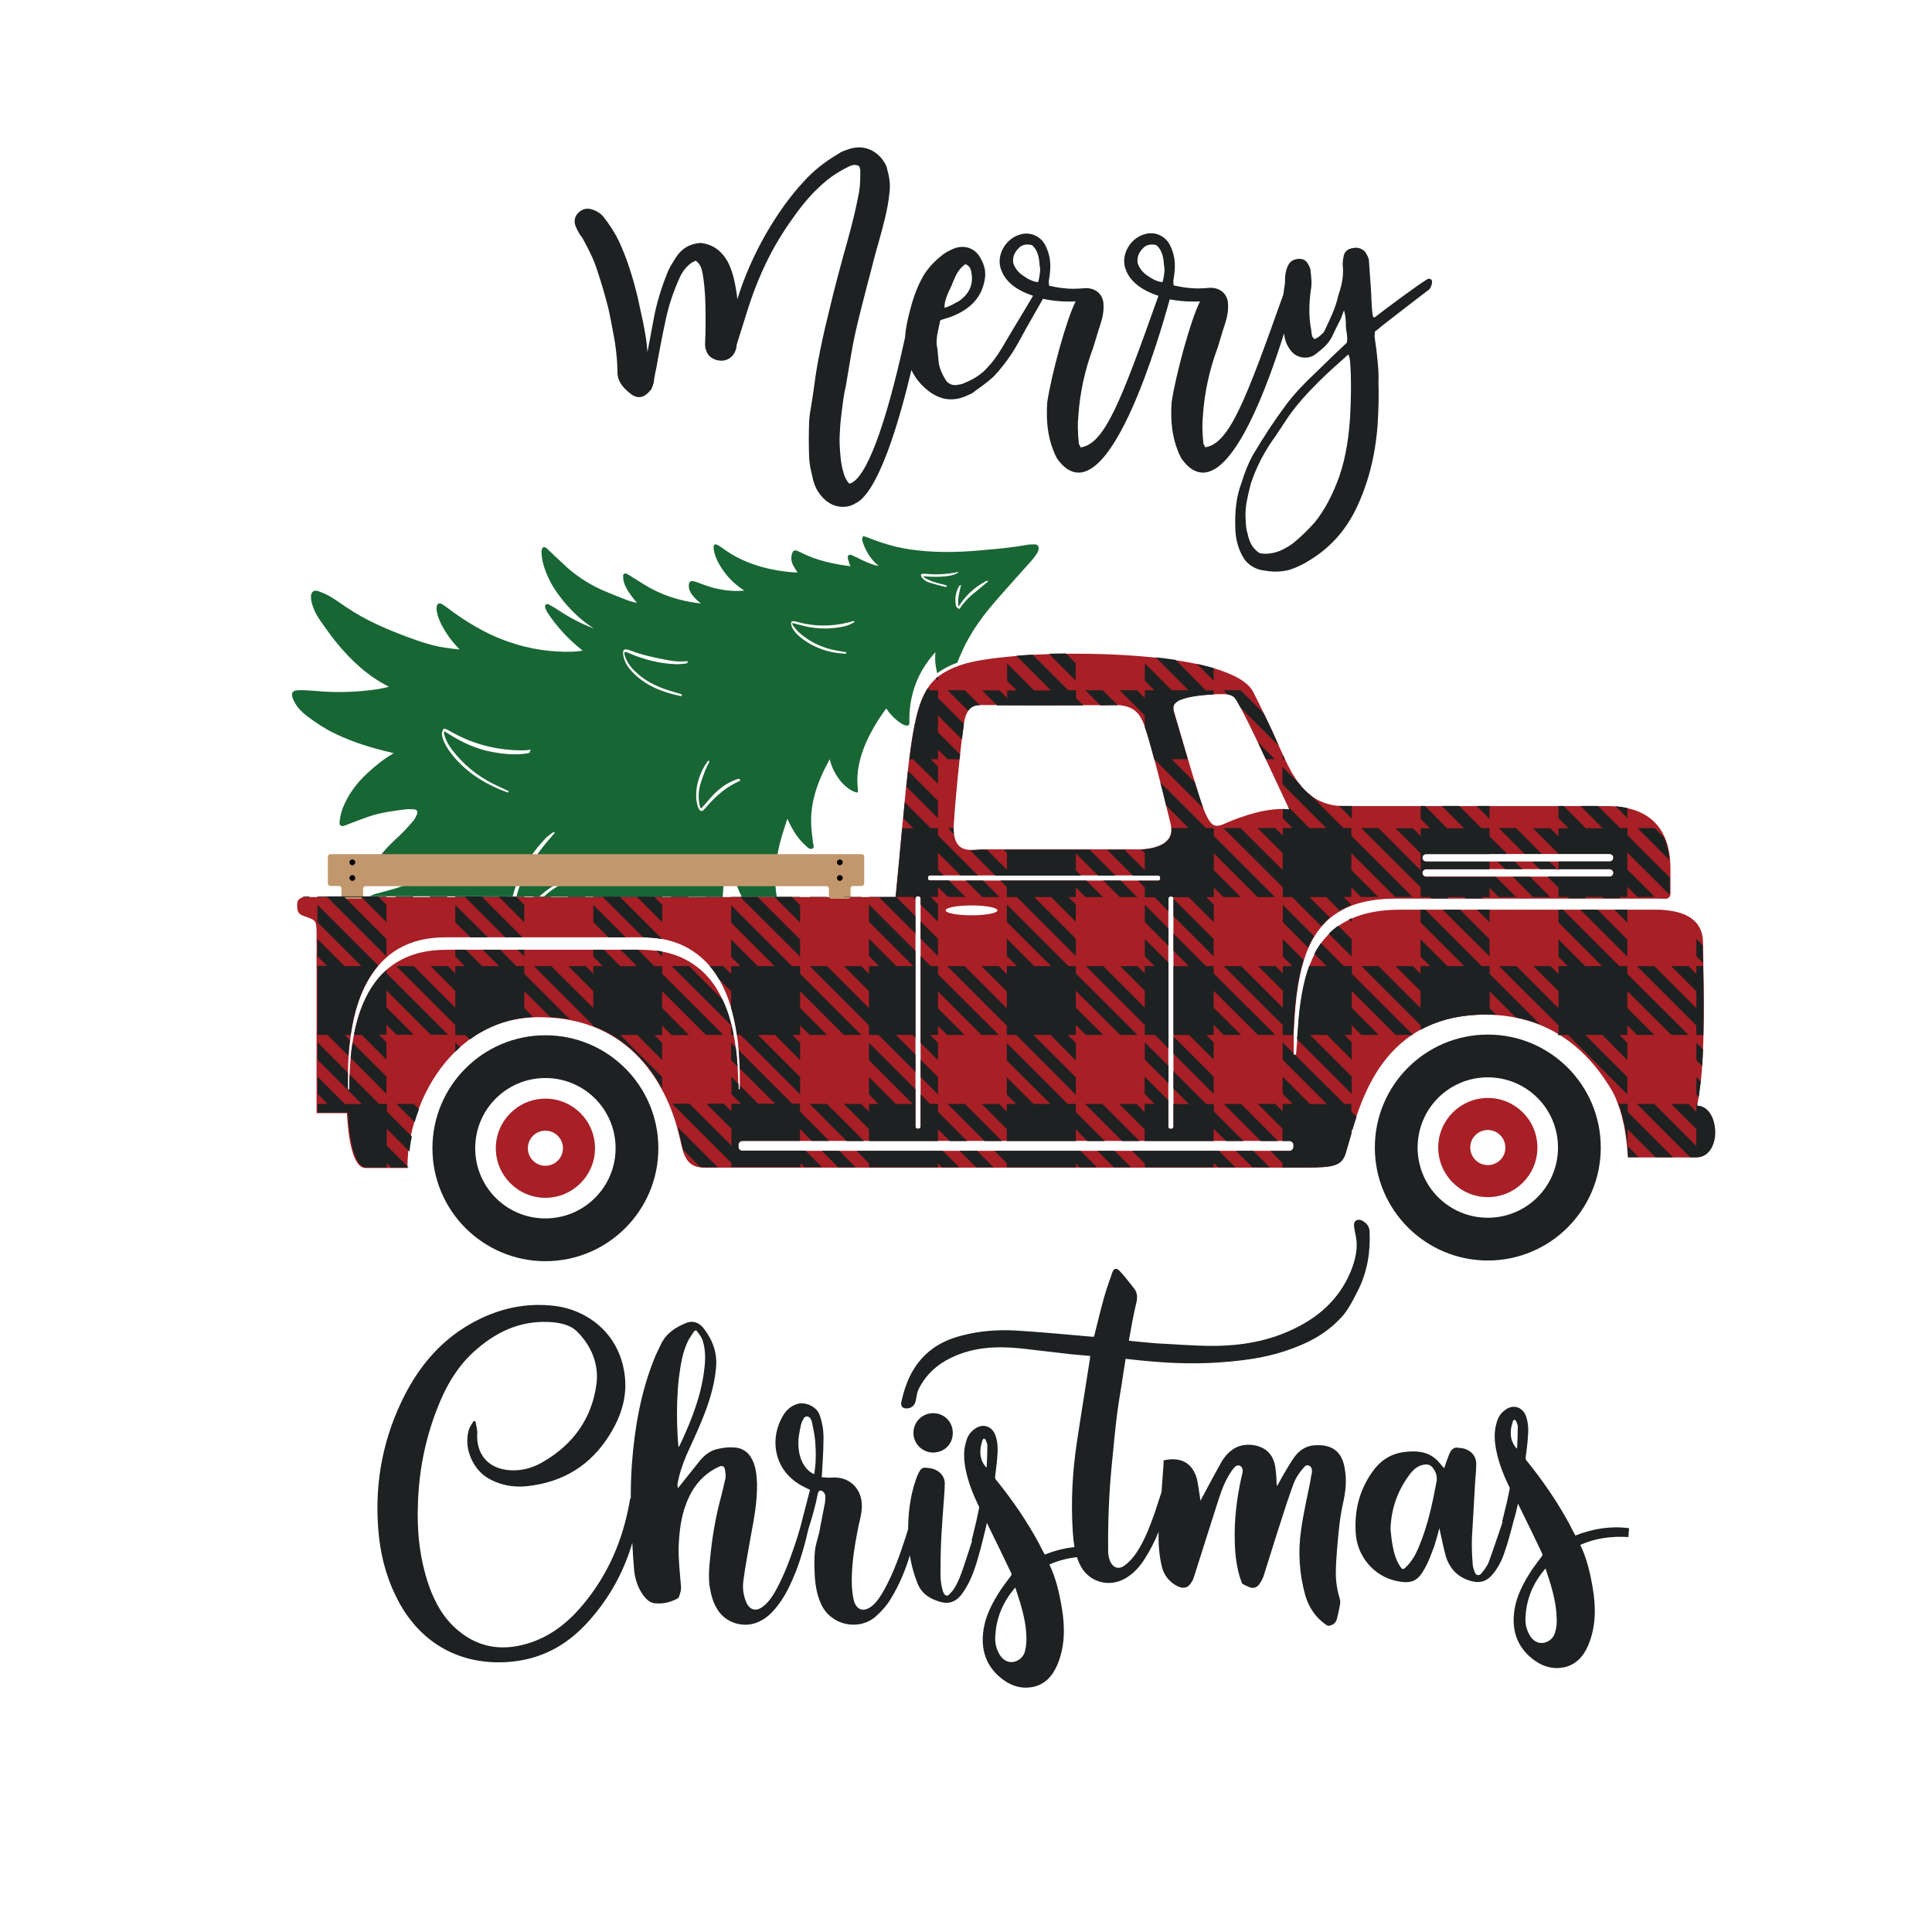 <?xml version="1.0" encoding="utf-8"?>
<!-- Generator: Adobe Illustrator 23.0.3, SVG Export Plug-In . SVG Version: 6.00 Build 0)  -->
<svg version="1.1" id="Layer_1" xmlns="http://www.w3.org/2000/svg" xmlns:xlink="http://www.w3.org/1999/xlink" x="0px" y="0px"
	 viewBox="0 0 1133.9 1133.9" style="enable-background:new 0 0 1133.9 1133.9;" xml:space="preserve">
<style type="text/css">
	.st0{fill:#1E2121;}
	.st1{fill:#A81F26;}
	.st2{fill:#F2F1F2;}
	.st3{fill:#DD353A;}
	.st4{fill:#CFCFCE;}
	.st5{fill:#1D2121;}
	.st6{fill:none;}
	.st7{fill:#AA1F23;}
	.st8{fill:#FDFEFE;}
	.st9{fill:#EE742C;}
	.st10{fill:#BA5234;}
	.st11{fill:#ED1C24;}
	.st12{fill:#C42C3A;}
	.st13{fill:#058743;}
	.st14{fill:#0F4D70;}
	.st15{fill-rule:evenodd;clip-rule:evenodd;fill:#C42C3A;}
	.st16{fill-rule:evenodd;clip-rule:evenodd;fill:#1E2121;}
	.st17{fill:#E8E8E8;}
	.st18{fill:#186634;}
	.st19{fill:#BF2730;}
	.st20{fill:#B47A48;}
	.st21{fill:#3E1E14;}
	.st22{fill:#DBAD5D;}
	.st23{fill:#B84947;}
	.st24{fill:#C3976E;}
	.st25{fill:#9D2023;}
	.st26{fill:#3C2517;}
	.st27{fill:#4A3A31;}
	.st28{fill:#EDAD4F;}
	.st29{fill:#F8C018;}
</style>
<g>
	<g>
		<path class="st1" d="M320.1,644.8c-16,0-29.1,13-29.1,29.1c0,16,13,29.1,29.1,29.1c16,0,29.1-13,29.1-29.1
			C349.2,657.8,336.2,644.8,320.1,644.8z M320.1,684.2c-5.7,0-10.3-4.6-10.3-10.3c0-5.7,4.6-10.3,10.3-10.3
			c5.7,0,10.3,4.6,10.3,10.3C330.4,679.6,325.8,684.2,320.1,684.2z"/>
		<path class="st1" d="M873.2,644.4c-16,0-29.1,13-29.1,29.1c0,16,13,29.1,29.1,29.1s29.1-13,29.1-29.1
			C902.3,657.4,889.3,644.4,873.2,644.4z M873.2,683.8c-5.7,0-10.3-4.6-10.3-10.3c0-5.7,4.6-10.3,10.3-10.3s10.3,4.6,10.3,10.3
			C883.6,679.2,878.9,683.8,873.2,683.8z"/>
	</g>
	<g>
		<path class="st0" d="M320.1,607.6c-36.6,0-66.3,29.7-66.3,66.3c0,36.6,29.7,66.3,66.3,66.3c36.6,0,66.3-29.7,66.3-66.3
			C386.4,637.3,356.7,607.6,320.1,607.6z M320.1,715.1c-22.8,0-41.2-18.4-41.2-41.2c0-22.8,18.4-41.2,41.2-41.2
			c22.8,0,41.2,18.4,41.2,41.2C361.3,696.6,342.9,715.1,320.1,715.1z"/>
		<path class="st0" d="M873.2,607.2c-36.6,0-66.3,29.7-66.3,66.3c0,36.6,29.7,66.3,66.3,66.3c36.6,0,66.3-29.7,66.3-66.3
			C939.5,636.9,909.9,607.2,873.2,607.2z M873.2,714.7c-22.8,0-41.2-18.4-41.2-41.2c0-22.8,18.4-41.2,41.2-41.2
			c22.8,0,41.2,18.4,41.2,41.2C914.4,696.3,896,714.7,873.2,714.7z"/>
	</g>
	<path class="st1" d="M996,648.9c0.1-0.3,0.1-0.7,0.2-1c0.3-1.4,0.5-2.8,0.8-4.2c0.4-2.8,0.8-5.8,1.2-9c0.3-2.9,0.6-6,0.8-9.1
		c0.2-3.1,0.4-6.3,0.5-9.6c0.1-2.8,0.2-5.6,0.3-8.5c0.3-12.6,0.2-26.3-0.1-40.5c0-0.6,0-1.3,0-1.9c-0.1-3.5-0.2-6.9-0.2-10.4v-0.1
		c0-0.3,0-0.7,0-1c0,0,0,0,0,0c0-0.4,0-0.8,0-1.2c-0.7-14.9-14.1-18-25.8-18.5h-152c-11.1,0-20.5,1.7-28.2,5.1
		c-0.6,0.2-1.1,0.5-1.6,0.7c-2.2,1.1-4.3,2.3-6.3,3.7c-2,1.4-3.8,2.9-5.5,4.6c-1.6,1.6-3.1,3.3-4.5,5.2c-0.1,0.1-0.1,0.2-0.2,0.3
		c-1.4,2-2.7,4.1-3.8,6.3c-1.1,2.1-2.1,4.4-3,6.9c-3.5,9.5-5.7,21.5-6.7,37.1h0c-0.1,1.2-0.3,3.4-0.5,6.1c-0.2,2.5-0.5,5.4-0.7,8.5
		c0,0.3-0.2,0.5-0.4,0.6c-0.4,0.2-1,0-1-0.7V618c0-3.8,0-7.5,0-10.2c0-1.4,0-2.6,0.1-3.4c0.4-9.2,1.1-17.9,2.4-25.8
		c0.9-5.4,2-10.5,3.5-15.2c0.7-2.2,1.4-4.3,2.3-6.3c0.1-0.3,0.3-0.6,0.4-0.9c1-2.4,2.2-4.6,3.5-6.7c1.3-2.1,2.7-4.1,4.3-5.9
		c1.6-1.8,3.3-3.5,5.1-5c1.8-1.5,3.8-2.8,5.9-4c2.1-1.2,4.4-2.3,6.8-3.2c7.2-2.7,15.7-4,25.7-4h150.2c3,0,6,0,8.1,0.1
		c1.3,0,2.4-0.9,2.7-2.1c0-0.2,0.1-0.4,0.1-0.6v-7.8l0-1.7v-2c0-1.1,0-2.2,0-3.3c0-1.8-0.1-3.5-0.2-5.1c-0.4-5.2-1.5-9.6-3.1-13.3
		c-4.6-10.8-13.4-15.3-21.5-17.2c-2.4-0.6-4.8-0.9-6.9-1.1c-3.6-0.3-6.7-0.2-8.6-0.2H789.1c-1.2,0-2.3,0-3.4-0.1
		c-6.6-0.6-11.8-2.7-16.2-6c0,0,0,0,0,0c-2.6-2-4.9-4.3-6.9-7c-3.3-4.2-6-9.1-8.4-14.3c-0.4-0.9-0.9-1.9-1.3-2.8
		c-0.8-1.7-1.5-3.4-2.3-5.1c-1.3-2.9-2.5-5.7-3.8-8.5c-1.5-3.3-3.2-6.8-5-10.5c-1.9-4-4-8.2-6.3-12.7c-3-5.9-11.4-10.4-23.1-13.9
		c-3.1-0.9-6.4-1.7-9.9-2.5c-3.9-0.8-8.1-1.6-12.4-2.2c-3.8-0.6-7.7-1.1-11.7-1.5c-16.8-1.8-35.3-2.5-52.7-2.3
		c-3.4,0-6.7,0.1-10,0.2c-3.3,0.1-6.6,0.3-9.8,0.4c-3.3,0.2-6.5,0.4-9.5,0.7c-14.4,1.2-26.1,3-32.8,5.4c-5.3,1.9-9.6,4-13.1,6.8
		c-0.4,0.3-0.9,0.7-1.3,1.1c-1.7,1.6-3.3,3.4-4.7,5.5c-5.4,8.2-8.3,20.8-10.9,41.9c-0.3,2.2-0.5,4.4-0.8,6.8c-0.3,2.9-0.6,6-1,9.2
		c-0.3,3-0.6,6.1-0.9,9.3c-0.3,3-0.6,6.1-0.9,9.3c-0.2,1.9-0.4,3.9-0.6,5.9c-1.1,11.8-2.3,25.2-3.8,40.3l-15.7,0h-4.5l-10.2,0
		l-9.9,0l-10.2,0h-5.7l-40.5,0h-5l-10.2,0l-9.9,0l-10.2,0h-5.2l-40.5,0h-4.9l-10.2,0l-9.9,0l-10.2,0h-5.3l-40.5,0h-5l-10.2,0l-9.9,0
		l-10.2,0h-53c0,0-0.8,0-1.7,0.4c-1.2,0.5-2.5,1.5-2.5,3.8c0,4.1,0.4,5.5,3.6,6.8c7.7,2.8,7.8,2.1,7.8,11.9v103.6c0,0.2,0,0.3,0,0.3
		s10.7,0,17.8,0c0.7,13.8,3.3,32.2,10.9,32.2h24.6v-0.1c0-3.1,0.2-6.2,0.5-9.4c0.3-2.9,0.8-5.9,1.4-8.8c0.5-2.7,1.2-5.5,2-8.2
		c0.7-2.6,1.6-5.1,2.5-7.6c4.6-12.4,11.7-24.3,21.3-33.8c0.9-0.9,1.9-1.8,2.8-2.7c1.8-1.6,3.7-3.1,5.6-4.6
		c10.3-7.5,22.7-12.5,37.3-13.2c1.3-0.1,2.6-0.1,3.9-0.1c2.1,0,4.1,0.1,6.1,0.2c4.1,0.2,7.9,0.7,11.6,1.4c4.9,0.9,9.5,2.2,13.7,3.8
		c20.5,7.8,32.9,22.8,40.5,36.7c4.7,8.6,7.5,16.8,9.1,22.6c1,3.7,1.6,6.4,1.9,7.6c0.4,1.9,0.9,3.9,1.4,5.8c1.5,4.9,3.9,9.2,10,10
		c0.7,0.1,1.5,0.2,2.3,0.2h352.8c17.2,0,21.8-0.9,24.1-9.2c0.9-3,1.9-6.6,3.1-10.7c0.2-0.7,0.4-1.5,0.6-2.2c0.7-2.5,1.5-5.1,2.4-7.7
		c5.5-16.4,14.4-35.7,32.4-47.9h0.5l-0.2-0.2c1.5-1,3.1-2,4.7-2.9c9.1-5,20.2-8.3,34-8.9c3.6-0.2,7-0.1,10.4,0.1
		c4,0.3,7.8,0.7,11.4,1.5c5.2,1,10,2.5,14.4,4.2c3.9,1.6,7.5,3.4,10.8,5.4v0.8h1.3c15.5,9.7,25.1,23.4,30.9,33.4
		c0.8,1.5,1.8,3.6,2.7,6.2c0.2,0.6,0.5,1.2,0.7,1.9v0c0.3,0.7,0.5,1.5,0.8,2.3c1.6,5.1,3.1,11.8,4,20.4c0,0.3,0.1,0.7,0.1,1
		c0.2,2,0.3,4.1,0.5,6.3l0,0.2h40c3.5,0,6.3-1.6,8.3-4.6c1.7-2.6,2.7-6.2,2.7-10.1C1006.6,656.8,1003,649.2,996,648.9z M837,501.2
		h107.7c1.2,0,2.2,1,2.2,2.2c0,1.2-1,2.2-2.2,2.2h-45.5H889h-52c-1.2,0-2.2-1-2.2-2.2C834.8,502.2,835.8,501.2,837,501.2z
		 M837,510.1h56.5h10.2h10.2l0.8,0.8v-0.8h30c1.2,0,2.2,1,2.2,2.2c0,1.2-1,2.2-2.2,2.2H837c-1.2,0-2.2-1-2.2-2.2
		C834.8,511.2,835.8,510.1,837,510.1z M691.5,411.3c4.5-2.5,13.9-3.5,20.8-3.8c1.9-0.1,3.6-0.1,5-0.1c1.2,0,2.2,0,3.1,0.2
		c3.8,0.5,4.7,2.2,6.9,6.3c0.2,0.4,0.5,0.9,0.8,1.4c0,0,0,0,0,0c2.2,4.1,6,11.7,10.1,20.3c1.5,3.2,3.1,6.6,4.7,10
		c5.1,10.8,10.1,21.6,13,27.8c0.2,0.5,0.4,0.9,0.6,1.3c0.1,0.2-0.1,0.4-0.2,0.3c-1.2-0.1-2.3-0.2-3.5-0.2
		c-13.8-0.1-29.3,6.5-34.5,8.8c-5.7,2.5-7.6,0.7-10.9-6.3c-0.3-0.7-0.7-1.8-1.2-3.1c-1.3-3.5-3-8.9-4.9-15.1
		c-1.3-4.3-2.8-9-4.1-13.6c-3.5-11.6-6.6-22.7-7.8-26.5C688.4,415.8,687.9,413.5,691.5,411.3z M688.7,527.3v134
		c0,0.7-0.5,1.2-1.2,1.2h-0.6c-0.7,0-1.2-0.5-1.2-1.2v-134c0-0.7,0.5-1.2,1.2-1.2h0.6c0.3,0,0.7,0.2,0.9,0.4
		C688.6,526.7,688.7,527,688.7,527.3z M559.8,483.4c0.8-11.8,2.1-25.5,3.4-37.9c0.1-1,0.2-1.9,0.3-2.8c0.3-3.1,0.7-6.1,1-8.9
		c0.4-3.1,0.7-5.9,1.1-8.6c0-0.2,0-0.3,0.1-0.5c0.5-3.4,1.4-5.9,2.6-7.6c1.6-2.4,3.8-3.3,6.4-3.3h0.4c1.4,0,5,0,10,0
		c12.9,0.1,34.9,0.2,50.7,0.1c3.8,0,7.3,0,10.2,0c2.7,0,4.8-0.1,6.4-0.1c1.3,0,2.6,0,3.7,0c10.1,0.7,13.1,5.5,15.7,12.3
		c0,0.1,0.1,0.2,0.1,0.4c1.2,3.3,3.3,10.5,5.5,18.9c1.2,4.3,2.4,9,3.6,13.7c1.2,4.7,2.4,9.3,3.4,13.6c1,4.2,2,8,2.7,11.1
		c0.2,0.7,0.3,1.3,0.3,1.9c1.2,10.7-12,12.5-17.7,12.8h0c-1.5,0.1-2.5,0-2.5,0s-2.8,0-7.4,0h-83.6c-1.9,0-4.5,0.4-7,0.3
		c-4.2-0.2-8.3-1.9-9.3-9.3c-0.2-1.1-0.2-2.2-0.2-3.6C559.7,485.2,559.7,484.4,559.8,483.4z M544.6,515c0-0.6,0.5-1.2,1.2-1.2h134
		c0.7,0,1.2,0.5,1.2,1.2v0.6c0,0.7-0.5,1.2-1.2,1.2h-134c-0.7,0-1.2-0.5-1.2-1.2V515z M585.4,534.3c0,1.6-6.8,2.9-15.2,2.9
		c-8.4,0-15.2-1.3-15.2-2.9c0-1.6,6.8-2.9,15.2-2.9C578.6,531.4,585.4,532.7,585.4,534.3z M537.3,527.3c0-0.7,0.5-1.2,1.2-1.2h0.6
		c0.6,0,1.2,0.5,1.2,1.2v134c0,0.7-0.5,1.2-1.2,1.2h-0.6c-0.7,0-1.2-0.5-1.2-1.2V527.3z M433.3,636.4c0-3.6-0.2-7-0.4-10.3
		c-0.3-3.9-0.6-7.7-1.1-11.3c-0.3-2.5-0.7-5-1.2-7.3c-1.5-7.8-3.7-14.7-6.5-20.7c-3.7-8-8.6-14.4-14.7-19.1
		c-6.9-5.4-14.3-8-20.8-9.2c-1.2-0.2-2.3-0.4-3.4-0.5c-4.1-0.5-7.9-0.6-10.8-0.6H264.6c-7.9,0-22.7,0-35.8,10.2
		c-0.7,0.5-1.4,1.1-2,1.7c-9.5,8.4-15.8,21.1-19.1,38.1c-0.3,1.5-0.6,3-0.8,4.5c-0.5,2.9-0.8,5.9-1.1,9c-0.3,3.1-0.5,6.3-0.6,9.6
		c-0.1,2.8-0.2,5.6-0.2,8.6c0,0.2-0.2,0.4-0.4,0.4c-0.2,0-0.4-0.2-0.4-0.4v-6.8c0-0.9,0-1.8,0-2.8c0-3.4,0.2-6.7,0.4-9.8
		c0.2-3.2,0.5-6.3,0.9-9.3c0.1-1,0.3-2,0.4-3c1-7.1,2.5-13.6,4.5-19.4c2.9-8.5,6.8-15.6,11.7-21.3c2-2.3,4.2-4.4,6.5-6.3
		c13.2-10.4,28.1-10.3,36-10.3h109.1c1.1,0,2.4,0,3.7,0c3.2,0.1,7,0.3,11.2,1c0,0,0,0,0,0c6.7,1.2,14.1,3.8,21.1,9.3
		c2.4,1.9,4.7,4.1,6.8,6.5c2,2.3,3.8,4.8,5.4,7.6c2.9,4.9,5.3,10.6,7.2,16.9c1.4,4.9,2.6,10.2,3.4,15.9c0.4,2.9,0.8,5.9,1,9
		c0.3,3.5,0.5,7,0.6,10.7c0,1.7,0.1,3.4,0.1,5.2v6.8c0,0.2-0.2,0.4-0.4,0.4c-0.2,0-0.4-0.2-0.4-0.4
		C433.4,638.2,433.4,637.3,433.3,636.4z M759.2,673.1c0,1.2-1,2.3-2.3,2.3H435.7c-1.3,0-2.3-1-2.3-2.3v-1.2c0-1.2,1-2.3,2.3-2.3
		h195.7h6.8h118.7c1.2,0,2.3,1,2.3,2.3V673.1z"/>
	<path class="st18" d="M607.2,319.5c-1.5,0-3.1,0-4.7,0.3c-7.8,1.5-15.9,2.2-23.7,2.9l-3.3,0.3c-15.1,1.4-28.5,1.3-41.1-0.5
		c-2.9-0.4-5.7-1-8.5-1.6c-5.5-1.4-11.3-3.2-17-5.6c-0.5-0.2-0.9-0.3-1.4-0.4c-0.2-0.1-0.4-0.1-0.6-0.2c-0.2-0.1-0.5,0.1-0.5,0.3
		l-0.1,0.2c-0.4,1.2-0.4,1.4,0,2.8c1.8,5.6,4.8,10.3,9.1,13.9c0.1,0.1,0.2,0.2,0.4,0.3c-0.5-0.1-1-0.2-1.4-0.3
		c-4-1-7.6-2.7-11.9-4.9l-0.3-0.1c-0.7-0.4-1.5-0.8-2.3-1.1c-1-0.4-1.6-0.2-1.9,0.1c-0.3,0.3-0.6,0.8-0.4,1.8
		c0.2,0.9,0.5,1.8,0.8,2.7c0.1,0.3,0.2,0.7,0.4,1.1c0.1,0.3,0.2,0.5,0.3,0.8c-0.1,0-0.1,0-0.2,0c-8.4-1.1-19.2-3-29.2-8.2
		c-0.4-0.2-1-0.5-1.5-0.7c-0.8-0.3-1.6-0.5-2.2-0.2c-0.6,0.3-0.9,1.1-1.2,1.9c-0.8,2.6-0.3,5.2,1.3,7.8c0.5,0.8,1,1.6,1.6,2.5
		l0.4,0.6c-0.4,0-0.7,0-1.1,0l-1.6-0.1c-1.8-0.2-3.7-0.3-5.5-0.6c-14.3-1.9-25.8-6.3-35.3-13.2c-1-0.8-2.2-1.5-3.6-2.3
		c-0.6-0.3-1.1-0.4-1.5-0.2c-0.4,0.2-0.6,0.7-0.7,1.4c0,0.4,0,0.8,0.1,1.2l0,0.1c0.3,2.2,1,4.4,2,6.6c3.6,7.2,8.8,13.1,15.6,17.5
		c0.1,0.1,0.2,0.1,0.3,0.2c-4.8,0.5-9.7,0.2-15.2-0.9c-4-0.8-8-2.3-11.8-3.7l-0.2-0.1c-0.8-0.3-1.7-0.6-2.6-0.8
		c-0.8-0.1-1.5,0-1.9,0.3c-0.5,0.3-0.7,0.9-0.8,1.7c-0.1,1,0,2.1,0.3,3c0.1,0.2,0.1,0.3,0.2,0.5c0,0,0,0.1,0,0.1
		c0.1,0.1,0.1,0.3,0.2,0.4c0.1,0.1,0.1,0.3,0.2,0.4c0,0.1,0.1,0.2,0.1,0.2c0.1,0.2,0.2,0.4,0.4,0.6c0.1,0.1,0.1,0.2,0.2,0.3
		c1.1,1.7,2.7,3.3,4.9,5.1c0.2,0.2,0.4,0.3,0.6,0.5c-12.7-1.4-23.7-5.1-33.6-11.3l-8.8-5.5c-0.3-0.2-0.7-0.4-1.1-0.6
		c-0.7-0.3-1.2-0.3-1.6,0c-0.4,0.2-0.6,0.7-0.6,1.3c0,1.1,0.1,2.2,0.4,3.3c0.7,2.6,2,5,4.3,8.1c0.8,1.1,1.7,2.2,2.7,3.4
		c0.2,0.3,0.5,0.6,0.7,0.9c-0.1,0-0.2,0-0.2,0c-0.5-0.1-1.1-0.3-1.6-0.4c-1.3-0.3-2.7-0.7-4-1.2c-4.2-1.6-8.5-3.3-13.2-5.3
		c-8-3.4-15.3-8-21.8-13.7c-2.5-2.3-5.1-4.7-7.5-7c-1.2-1.1-2.3-2.2-3.5-3.3l-0.3-0.3c-0.3-0.3-0.7-0.7-1.1-1
		c-0.6-0.4-1.2-0.5-1.6-0.4c-0.5,0.2-0.8,0.6-1,1.3c-0.1,0.4-0.3,1.1-0.2,1.8c0,0.4,0.1,0.8,0.1,1.2c0.1,1.5,0.3,3,0.7,4.5
		c1.5,6.2,4.4,12.3,8.6,18.2c6,8.4,13.1,15.4,21.2,20.6c-0.2-0.1-0.4-0.1-0.6-0.2c-6.8-2.6-13.4-6.1-19.8-10.3
		c-1.6-1.1-3.4-2.2-5.8-3.5c-0.5-0.3-1.5-0.4-1.9,0c-0.4,0.4-0.5,1.3-0.3,1.9c0.5,1.2,0.9,2.2,1.5,3.1c5.3,8,11.9,15.2,19.8,21.5
		c0.2,0.1,0.4,0.3,0.6,0.5c-2.1,0.5-4.1,0.6-6.2,0.7c-12.3,0.3-24.6-1.5-36.6-5.6c-10.4-3.5-20.9-9-32.1-16.9
		c-1.1-0.8-2.3-1.6-3.4-2.5c-0.8-0.6-1.6-1.2-2.3-1.7c-0.6-0.4-1.3-0.9-2-1.3c-0.8-0.4-1.5-0.4-2-0.2c-0.5,0.3-0.8,0.8-1,1.8
		c-0.1,0.7-0.1,1.5,0,2.4c0.4,2.8,1.5,5.4,2.6,7.7c0.2,0.5,0.4,0.9,0.7,1.3c2.3,4.4,5.5,8.8,9.7,13.2c0.1,0.2,0.3,0.3,0.4,0.5
		c-1.2-0.2-2.3-0.3-3.5-0.4c-2.7-0.3-5.5-0.7-8.2-1.2c-7.8-1.6-15.3-4.4-21.7-6.8c-10.1-3.9-22-8.9-33-16.4l-0.6-0.4
		c-2.9-2-5.8-4-8.8-5.8c-2-1.2-4.4-2.3-7-3.2c-1.3-0.5-2.4-0.4-3.2,0.2c-0.8,0.6-1.2,1.6-1.2,3c0,1.5,0.3,3.1,0.8,4.8
		c1,3.2,2.5,6.1,4.3,8.7l1.3,1.9c2.5,3.5,5.1,7.2,7.8,10.6c10,12.4,19.9,20.9,31.1,26.6c0.1,0.1,0.3,0.2,0.4,0.3
		c-0.6,0.1-1.2,0.3-1.7,0.4c-1.7,0.4-3.3,0.7-4.9,1c-11.7,1.7-23.3,2.1-34.3,1.2c-2.6-0.2-5.8-0.5-8.9-0.6c-1.5-0.1-2.9,0-4.2,0.1
		c-1.2,0.1-2.1,0.5-2.5,1.2c-0.4,0.7-0.5,1.6-0.1,2.8c0.4,1.3,1.1,2.7,1.8,3.9c1.5,2.5,3.6,4.7,6.8,7.2c5.7,4.3,11,7.7,16.5,10.3
		c9.5,4.6,20.1,8.1,33.4,11.2c0.4,0.1,0.7,0.2,1.1,0.3h0L231,442c-0.4,0.3-0.8,0.7-1.3,0.9c-5.6,3.3-10.4,7.5-14,10.8
		c-6.7,6.2-11.5,12.9-14.5,20.5c-0.9,2.4-1.6,5-1.9,8.1c-0.1,0.7,0,1.3,0.2,1.7c0.3,0.6,1,1.1,2.7,0.6c0.1,0,0.3-0.1,0.4-0.2
		c0.1,0,0.2-0.1,0.3-0.1c1.4-0.5,2.8-1.1,4.2-1.6c3.1-1.2,6.3-2.4,9.5-3.5c7.1-2.4,14.4-3.3,21.4-4.2c1.6-0.2,3.3-0.1,4.9,0
		c1.8,0.1,2.5,1.3,1.8,2.9c-0.5,1.3-1.3,2.9-2.4,4.2c-2.7,3.1-4.9,5.5-7.1,7.6l-0.6,0.6c-4.2,3.9-8.5,7.9-11.9,12.7
		c-1.2,1.6-2.2,3.3-3.3,5.4c-1.1,2.1-0.2,3.2,2.1,3c0.8-0.1,1.5-0.1,2.3-0.2c2.5-0.2,5-0.4,7.5-0.8c6-1,12.1-0.9,18.1-0.8
		c1.5,0,2.9,0,4.4,0c0.9,0,1.5,0.1,2.1,0.6c-0.1,0.1-0.2,0.3-0.3,0.3l-0.7,0.5c-0.7,0.6-1.5,1.2-2.3,1.6c-6,3.4-12.4,6.3-18.9,8.3
		c-2.7,0.9-5.6,1.6-8.3,2.4c-1.6,0.4-3.2,0.9-4.9,1.3c-1,0.3-2.2,0.7-3.2,1.2c-0.1,0.1-0.2,0.1-0.3,0.2h9.1l74.8,0.1
		c0.1-0.4,0.2-0.7,0.3-1.1c3.4-12.8,10.1-23.7,19.2-33.2c1.1-1.1,2.5-2,3.7-3c0.3-0.2,0.8-0.3,1.2-0.4c0.1,0.1,0.2,0.3,0.3,0.4
		c-0.4,0.5-0.8,0.9-1.2,1.4c-7.4,8.4-14.1,17.3-18.5,27.7c-1.2,2.7-2.1,5.5-2.8,8.3l13.4,0c4.9-4.5,10.5-8.1,16.9-10.5
		c2.1-0.8,4.1-1.5,6.2-2.2c0.6-0.2,1.4-0.5,2.1,0.4c-1.7,0.6-3.2,1.2-4.7,1.8c-4,1.6-8,3.3-11.7,5.7c-2.2,1.5-4.3,3.1-6.2,4.9
		l105.1,0.1c0.2-7.7,1.7-15.6,4.4-23.4c0.1-0.2,0.1-0.4,0.2-0.5c0,0.2,0.1,0.4,0.1,0.6c0.1,0.5,0.1,1.1,0.1,1.6
		c0.1,1.3,0.2,2.6,0.4,3.9c0.6,4,1.8,8.1,3.8,13c0.7,1.6,1.4,3.2,2.2,4.8l20.5,0c-1.4-8.2-1.2-16.8,0.6-26
		c1.2-6.5,3.3-12.8,5.3-18.9l0.3-1c0.1,0.2,0.2,0.4,0.3,0.6c0.6,1.4,1.2,2.6,1.8,3.7c1.7,3.3,3.5,6,5.6,8.4c1.4,1.6,2.9,3,4.5,4.4
		c0.8,0.7,1.9,0.9,2.7,0.3c0.8-0.5,0.6-1.3,0.5-1.8c0-0.1,0-0.3-0.1-0.4c0-0.2,0-0.3-0.1-0.5c0-0.1-0.1-0.3-0.1-0.4
		c-0.1-1.1-0.3-2.2-0.4-3.3c-0.3-2.4-0.6-4.9-0.7-7.4c-0.5-12.1,2.8-23.8,10.7-38.2c0-0.1,0.1-0.1,0.2-0.2c1,4.2,2.8,7.9,5.4,11.5
		c3,4.2,7.8,7.7,10.7,7.9c0.1,0,0.2,0,0.3-0.1s0.1-0.2,0.1-0.3c0-0.2,0-0.4,0-0.5c0-0.4,0-0.8,0-1.2c-0.9-7.2,0.1-14.7,3.1-22.9
		c1.2-3.4,2.7-6.7,4.6-10.2c0.3-0.5,0.6-1,0.9-1.6c0.1-0.3,0.3-0.5,0.4-0.8c0.2-0.3,0.3-0.6,0.5-0.9c0.3-0.5,0.6-1,0.9-1.5
		c0.4-0.7,0.9-1.5,1.4-2.3c0.2-0.3,0.3-0.5,0.5-0.8c0.3-0.4,0.5-0.8,0.8-1.2c0.2-0.3,0.4-0.6,0.6-0.8c0.7-1.1,1.5-2.3,2.4-3.5
		c0.2-0.2,0.3-0.4,0.6-0.6l0,0l0.1,0.1c0.3,0.3,0.5,0.7,0.7,1c2.1,3,4.8,5.5,7.9,7.6c0.8,0.5,1.8,1,2.9,1.2c0.6,0.1,1,0.1,1.3-0.1
		c0.5-0.3,0.6-0.9,0.6-1.3c0.1-0.5,0.1-1,0-1.5l0-0.5c0-15.1,5.1-28.3,15-39.3c0.1-0.1,0.2-0.2,0.3-0.3c0,0.4,0,0.8-0.1,1.1
		c-0.2,3.5,0.1,7,1,10.5c0.1,0.2,0.1,0.5,0.2,0.7c3.3-2.5,7.2-4.5,11.8-6.2c0.3-0.9,0.7-1.7,1-2.6c0,0,0-0.1,0-0.1
		c0.2-0.4,0.4-0.9,0.6-1.3c0.9-2.2,2-4.5,3.1-6.7c0.2-0.4,0.4-0.9,0.7-1.3c0,0,0,0,0,0c0.2-0.4,0.5-0.9,0.7-1.3
		c0.2-0.4,0.5-0.9,0.7-1.3c0,0,0-0.1,0.1-0.1c0.2-0.4,0.5-0.8,0.7-1.2c0.2-0.4,0.4-0.8,0.7-1.2c0.3-0.5,0.6-1,0.9-1.5
		c0.3-0.4,0.5-0.9,0.8-1.3c0.3-0.4,0.6-0.9,0.9-1.3c5.1-7.8,11.2-14.6,17.1-21.3c1.9-2.2,3.9-4.3,5.8-6.5c3.4-3.8,6.7-7.5,10.1-11.3
		c1.1-1.3,2.1-2.7,3-4.1c0.5-0.8,0.7-1.7,0.8-2.3C609.6,320.3,608.9,319.5,607.2,319.5z M309.7,442.1c-6.9,1.2-13.7,0.5-20.5-0.7
		c-9.5-1.7-18.1-5.7-26.1-10.8c-0.7-0.5-1.5-0.9-2.3-1.4c-0.5,1-0.1,1.8,0.1,2.5c0.9,3.1,2.5,5.8,4.4,8.3
		c6.5,8.6,14.7,15.3,24.3,20.1c2.7,1.3,5.5,2.6,8.2,3.9c0.4,0.2,1,0.3,0.6,1.1c-0.4-0.1-0.8-0.1-1.1-0.2
		c-11.3-4.2-21.5-10.2-29.7-19.3c-3-3.4-5.7-7-7.4-11.2c-0.4-1-0.7-2.2-0.8-3.3c-0.1-0.8,0.1-1.6,0.4-2.4c0.3-0.9,0.9-1.2,1.9-0.8
		c0.7,0.2,1.3,0.6,1.9,0.9c13.4,7.9,27.8,11.6,43.3,11.6c1.6,0,3.2-0.2,4.7-0.4c-0.4,0.6-0.8,1.3-1.2,1.9c0.8-0.2,1.6-0.4,2.3-0.7
		C311.8,441.6,310.8,442,309.7,442.1z M402,389.5c-1.9,0.2-3.9,0.4-5.8,0.3c-9.3-0.4-18.1-2.7-26.7-6.3c-0.9-0.4-1.7-1.1-3.1-0.7
		c0.1,0.7,0.1,1.4,0.3,2c1.1,3.5,3.2,6.5,5.8,9c5.4,5.4,11.9,8.7,19,11.1c2.5,0.8,5.1,1.5,7.7,2.3c0.6,0.2,1.4,0.3,0.7,1.4
		c-10.3-2.1-19.9-5.6-27.7-13.1c-2.7-2.6-4.9-5.5-6-9.1c-0.4-1.2-0.5-2.4-0.5-3.6c0.1-1.5,0.9-1.9,2.4-1.6c0.7,0.2,1.5,0.4,2.2,0.7
		c7.1,2.7,14.5,4.2,21.9,5.6c3.6,0.7,7.2,0.9,10.8,0.6c0.2,0,0.5,0,0.8,0C403.5,389.3,402.7,389.5,402,389.5z M434,458.4
		c-7.5,3.3-13.5,8.4-18.8,14.5c-0.7,0.8-1.5,1.7-2.3,2.5c-1,0.9-1.8,0.8-2.5-0.3c-0.5-0.8-0.9-1.7-1.1-2.6
		c-0.9-3.4-0.9-6.8-0.4-10.2c0.9-5.4,2.9-10.4,6-14.9c0.2-0.3,0.5-0.6,0.8-1c0.9,0.3,0.6,0.9,0.3,1.4c-0.7,1.4-1.5,2.8-2.1,4.3
		c-1.1,3-2.3,6-3.1,9.1c-1,4-1,8.1,0,12.1c0.1,0.2,0.1,0.5,0.2,0.7c0,0.1,0.2,0.2,0.5,0.5c0.8-0.9,1.6-1.7,2.3-2.5
		c2.5-2.9,4.9-5.9,7.9-8.4c3.2-2.7,6.7-4.8,10.7-6.2c0.8-0.3,1.6-0.6,2.1,0.5C434.3,458.2,434.2,458.4,434,458.4z M500.6,365.6
		c-2.2,1.3-4.6,2-7,2.4c-8.1,1.5-16.2,1-24.1-1.2c-1.4-0.4-2.8-0.7-4.6-1.2c0.2,0.7,0.2,1.1,0.4,1.4c1.3,1.6,2.5,3.3,4.1,4.6
		c5.4,4.7,11.7,7.9,18.7,9.6c2.5,0.6,5,1,7.5,1.4c0.4,0.1,0.8,0.1,1.1,0.1c0.1,1.1-0.5,1-0.9,1c-2.7-0.3-5.4-0.5-8.1-1.1
		c-6.5-1.5-12.5-4.2-17.7-8.4c-2-1.6-3.8-3.4-5-5.7c-0.4-0.8-0.6-1.7-0.7-2.5c-0.1-1.1,0.4-1.5,1.5-1.4c0.7,0,1.4,0.2,2.1,0.4
		c10,2.8,20,2.8,30.1,0.3c0.8-0.2,1.6-0.5,2.4-0.7c0.4-0.1,0.8-0.1,1.3,0.2C501.3,365.1,501,365.4,500.6,365.6z M554.5,344.4
		c-3.1-0.8-6.2-1.6-9.2-2.5c-1.5-0.5-2.9-1.4-3.9-2.6c-0.3-0.4-0.6-0.7-0.8-1.2c-0.3-0.7,0-1.2,0.7-1.3c0.8-0.1,1.5,0,2.3,0
		c5,0.5,9.9,0.3,14.9-0.4c1.3-0.2,2.5-0.5,4.2-0.8c-2.3,2.6-10.2,3.5-21,2.6c0.7,0.6,1.1,1.1,1.6,1.3c1.5,0.7,3.1,1.5,4.7,2
		c2,0.7,4.1,1.1,6.2,1.7c0.6,0.2,1.3,0.1,1.6,1.1C555.3,344.4,554.9,344.5,554.5,344.4z M570.9,348.7c-3,2.5-5.6,5.4-7.8,8.7
		c-1.3-0.4-1.9-1.2-2.1-2.2c-0.7-3.9-0.1-7.7,1.9-11.2c0.1-0.2,0.5-0.3,1.2-0.7c-1.1,4.2-2.2,8.2-1.6,12.7c0.5-0.6,0.7-0.9,0.9-1.2
		c3.8-5.7,8.7-10.1,14.7-13.4c0.5-0.3,1-0.8,1.9-0.2C577,343.8,573.9,346.2,570.9,348.7z"/>
	<g>
		<path class="st24" d="M505.8,501.3L505.8,501.3H193.9h0c-0.8,0-1.5,0.7-1.5,1.5v0v15.6v0.1c0,0.8,0.7,1.5,1.5,1.5h5.4
			c0.6,0.2,1.1,0.8,1.1,1.5v4.5c0,0.8,0.7,1.5,1.5,1.5h9.7c0.8,0,1.5-0.7,1.5-1.5v-4.4c0-0.8,0.7-1.5,1.5-1.5H485
			c0.8,0,1.5,0.7,1.5,1.5v4.4c0,0.8,0.7,1.5,1.5,1.5h9.7c0.8,0,1.5-0.7,1.5-1.5v-4.5c0-0.7,0.5-1.3,1.1-1.5h5.4
			c0.8,0,1.5-0.7,1.5-1.5v-0.1v-15.6v0C507.3,502,506.6,501.3,505.8,501.3z"/>
		<g>
			<path d="M492.9,507.8c0.9,0,1.7-0.8,1.7-1.7c0-0.9-0.8-1.7-1.7-1.7c-0.9,0-1.7,0.8-1.7,1.7C491.2,507.1,492,507.8,492.9,507.8z"
				/>
			<path d="M492.9,513.6c-0.9,0-1.7,0.8-1.7,1.7c0,0.9,0.8,1.7,1.7,1.7c0.9,0,1.7-0.8,1.7-1.7C494.6,514.3,493.8,513.6,492.9,513.6z
				"/>
		</g>
		<g>
			<path d="M206.8,507.8c0.9,0,1.7-0.8,1.7-1.7c0-0.9-0.8-1.7-1.7-1.7c-0.9,0-1.7,0.8-1.7,1.7C205.1,507.1,205.9,507.8,206.8,507.8z
				"/>
			<path d="M206.8,513.6c-0.9,0-1.7,0.8-1.7,1.7c0,0.9,0.8,1.7,1.7,1.7c0.9,0,1.7-0.8,1.7-1.7C208.5,514.3,207.7,513.6,206.8,513.6z
				"/>
		</g>
	</g>
	<g>
		<path class="st0" d="M179,526.1c0,0-0.8,0-1.7,0.4h4.5l-0.4-0.4H179z"/>
		<polygon class="st0" points="242.6,526.5 242.2,526.1 232,526.1 232.4,526.5 		"/>
		<polygon class="st0" points="262.7,526.5 262.3,526.1 252.1,526.1 252.5,526.5 		"/>
		<polygon class="st0" points="323.5,526.5 323.2,526.2 313,526.2 313.3,526.5 		"/>
		<polygon class="st0" points="343.6,526.5 343.3,526.2 333.1,526.2 333.4,526.5 		"/>
		<polygon class="st0" points="404.2,526.5 404,526.2 393.8,526.2 394.1,526.5 		"/>
		<polygon class="st0" points="424.3,526.5 424.1,526.3 413.9,526.3 414.2,526.5 		"/>
		<polygon class="st0" points="485.6,526.5 485.4,526.3 475.3,526.3 475.5,526.5 		"/>
		<polygon class="st0" points="505.7,526.5 505.6,526.3 495.4,526.3 495.5,526.5 		"/>
		<path class="st0" d="M631.4,389.3l-5.8-5.8c-3.4,0-6.7,0.1-10,0.2l15.7,15.7V389.3z"/>
		<path class="st0" d="M574.7,413.9h0.4l-8.8-8.8h-10.2l12.1,12.1C569.9,414.9,572.1,413.9,574.7,413.9z"/>
		<path class="st0" d="M635.8,414l-4.3-4.3v-4.6h-4.6l-20.9-20.9c-3.3,0.2-6.5,0.4-9.5,0.7l20.3,20.3h-9.9l-15.8-15.8v10.2l5.6,5.6
			h-5.6v4.5l-4.5-4.5h-10.2l8.8,8.8C597.9,414,619.9,414.1,635.8,414z"/>
		<path class="st0" d="M559.9,489.6c-0.2-1.1-0.2-2.2-0.2-3.6h-3.3L559.9,489.6z"/>
		<polygon class="st0" points="631.4,520.8 637.1,526.5 647.3,526.5 637.6,516.8 587.1,516.8 590.9,520.6 590.9,526.5 596.8,526.5 
			631.4,561.1 631.4,550.9 607,526.5 616.9,526.5 631.4,541 631.4,530.8 627.1,526.5 631.4,526.5 		"/>
		<path class="st0" d="M579.2,498.7h-2.9c-1.9,0-4.5,0.4-7,0.3l14.9,14.9h50.4l-3.2-3.2v-9.9l13.1,13.1h10.2l-15.2-15.2h-50.4
			l1.9,1.9v9.9L579.2,498.7z"/>
		<polygon class="st0" points="657.7,516.8 647.5,516.8 657.2,526.5 667.4,526.5 		"/>
		<polygon class="st0" points="874.2,473 866.6,473 874.2,480.6 		"/>
		<polygon class="st0" points="904.9,501.2 889.8,486 879.6,486 894.8,501.2 		"/>
		<polygon class="st0" points="909.4,505.7 899.2,505.7 903.7,510.1 913.9,510.1 		"/>
		<polygon class="st0" points="955.1,533.9 947.5,533.9 955.1,541.5 		"/>
		<polygon class="st0" points="927.5,533.9 955.1,561.5 955.1,551.4 937.6,533.9 		"/>
		<path class="st0" d="M914.7,501.2h30c1.2,0,2.2,1,2.2,2.2c0,1.2-1,2.2-2.2,2.2h-30v4.5h30c1.2,0,2.2,1,2.2,2.2
			c0,1.2-1,2.2-2.2,2.2h-36.5l6.5,6.5v5.4h5.4l0.8,0.8H931l-0.8-0.8h9.9l0.8,0.8h10.2l-0.8-0.8h4.8v-5.9l5.9,5.9h10.2l-16.1-16.1
			v-9.9l24.8,24.7c0-0.2,0.1-0.4,0.1-0.6v-7.8l0-1.7l-24.8-24.8V486h-4.3L937.8,473h-10.2l13,13.1h-9.9L917.7,473h-3v7.2l5.9,5.9
			h-5.9v4.8l-4.8-4.8h-10.2l15,15V501.2z"/>
		<path class="st0" d="M955.1,474.3c-2.4-0.6-4.8-0.9-6.9-1.1l6.9,6.9V474.3z"/>
		<path class="st0" d="M976.6,491.5l-5.5-5.5H961l18.7,18.7C979.3,499.5,978.2,495.1,976.6,491.5z"/>
		<polygon class="st0" points="688.7,537.7 712.3,561.3 712.3,551.1 688.7,527.5 		"/>
		<path class="st0" d="M659.9,498.7h-10.2l15.2,15.2h14.8c0.7,0,1.2,0.5,1.2,1.2v0.6c0,0.7-0.5,1.2-1.2,1.2h-11.8l4,4v5.7h5.7
			l8.2,8.2v-7.4c0-0.7,0.5-1.2,1.2-1.2h0.6c0.3,0,0.7,0.2,0.9,0.4h9.2l14.7,14.7V531l-4.5-4.5h4.5v-5.6l5.6,5.6h10.2l-15.8-15.8
			v-9.9l25.7,25.7h10.2l-35.9-35.9V486h-4.6L681,459.2c1.2,4.7,2.4,9.3,3.4,13.6l13.2,13.2h-9.9l-0.2-0.2
			c1.2,10.7-12,12.5-17.7,12.8l2.1,2.1v9.9L659.9,498.7z"/>
		<path class="st0" d="M652.3,413.9c1.3,0,2.6,0,3.7,0l-8.8-8.8H637l8.9,8.9C648.6,414,650.8,413.9,652.3,413.9z"/>
		<path class="st0" d="M671.9,426.7c1.2,3.3,3.3,10.5,5.5,18.9h0.1l28.7,28.7c-1.3-3.5-3-8.9-4.9-15.1l-13.6-13.6h9.4
			c-3.5-11.6-6.6-22.7-7.8-26.5c-1-3.3-1.4-5.6,2.2-7.7c4.5-2.5,13.9-3.5,20.8-3.8v-2.4h-4.6L690,387.3c-3.8-0.6-7.7-1.1-11.7-1.5
			l19.3,19.3h-9.9l-15.8-15.8v10.2l5.6,5.6h-5.6v4.6l-4.6-4.6h-10.2l14.8,14.8V426.7z"/>
		<path class="st0" d="M748.2,445.6l-10-10c1.5,3.2,3.1,6.6,4.7,10H748.2z"/>
		<path class="st0" d="M793.3,538.9c-0.6,0.2-1.1,0.5-1.6,0.7l1.6,1.6V538.9z"/>
		<path class="st0" d="M779.9,548l13.4,13.4v-10.2l-7.9-7.9C783.4,544.7,781.6,546.2,779.9,548z"/>
		<path class="st0" d="M752.8,526.5h5.6l17,17c1.6-1.8,3.3-3.5,5.1-5l-12-12h9.9l7.9,7.9c2.1-1.2,4.4-2.3,6.8-3.2v-0.2l-4.6-4.6h4.6
			v-5.6l5.6,5.6h10.2l-15.8-15.8v-9.9l25.7,25.7h10.2l-35.9-35.9V486h-4.6l-19.2-19.2c0,0,0,0,0,0c-2.6-2-4.9-4.3-6.9-7l-9.7-9.7
			v10.2l25.7,25.7h-9.9L756,473.4c0.2,0.5,0.4,0.9,0.6,1.3c0.1,0.2-0.1,0.4-0.2,0.3c-1.2-0.1-2.3-0.2-3.5-0.2v5.5l5.6,5.6h-5.6v4.6
			l-4.6-4.6H738l14.8,14.8v9.9L728.1,486H718l34.9,34.8V526.5z"/>
		<path class="st0" d="M712.3,392.1c-3.1-0.9-6.4-1.7-9.9-2.5l9.9,9.9V392.1z"/>
		<path class="st0" d="M727.3,413.9c0.2,0.4,0.5,0.9,0.8,1.4c0,0,0,0,0,0l22.4,22.4c-1.3-2.9-2.5-5.7-3.8-8.5
			c-1.5-3.3-3.2-6.8-5-10.5l-13.6-13.6H718l2.5,2.5C724.2,408.1,725.1,409.8,727.3,413.9z"/>
		<path class="st0" d="M752.8,442.8v2.8h1.3C753.7,444.7,753.2,443.7,752.8,442.8z"/>
		<path class="st0" d="M793.3,473h-4.1c-1.2,0-2.3,0-3.4-0.1l7.6,7.6V473z"/>
		<polygon class="st0" points="874.2,533.9 866.8,533.9 874.2,541.3 		"/>
		<polygon class="st0" points="846.7,533.9 874.2,561.3 874.2,551.2 856.9,533.9 		"/>
		<path class="st0" d="M833.7,526.5h5.6l0.8,0.8h10.2l-0.8-0.8h9.9l0.8,0.8h10.2l-0.8-0.8h4.6v-5.4l5.4,5.4h10.2l-11.9-11.9H837
			c-1.2,0-2.2-1-2.2-2.2c0-1.2,1-2.2,2.2-2.2h37.2v-4.5H837c-1.2,0-2.2-1-2.2-2.2c0-1.2,1-2.2,2.2-2.2h37.2V501l0.2,0.2h10.2
			l-10.4-10.4V486h-4.8L856.4,473h-10.2l13,13.1h-9.9L836.3,473h-2.5v7.6l5.4,5.5h-5.4v4.6l-4.6-4.6H819l14.8,14.8v9.9L809.1,486
			h-10.2l34.9,34.8V526.5z"/>
		<polygon class="st0" points="878.9,505.7 883.4,510.1 893.5,510.1 889,505.7 		"/>
		<polygon class="st0" points="909.9,526.5 898,514.6 887.9,514.6 899.7,526.5 		"/>
		<polygon class="st0" points="550.5,550.9 540.3,540.8 540.3,550.9 550.5,561.1 		"/>
		<path class="st0" d="M537.3,547.9v-10.2l-11.3-11.3h9.9l1.4,1.4v-0.6c0-0.7,0.5-1.2,1.2-1.2h0.6c0.6,0,1.2,0.5,1.2,1.2v3.6
			l10.2,10.2v-10.2l-4.3-4.4h4.3v-5.9l5.9,5.9h10.2l-9.7-9.7h-11.1c-0.7,0-1.2-0.5-1.2-1.2V515c0-0.6,0.5-1.2,1.2-1.2h8.1l-3.4-3.4
			v-9.9l13.3,13.3H574l-23.5-23.5V486h-4.3L531,470.9c-0.3,3-0.6,6.1-0.9,9.3l5.9,5.9h-6.5c-1.1,11.8-2.3,25.2-3.8,40.3l-15.7,0v0.2
			h5.9L537.3,547.9z"/>
		<polygon class="st0" points="576.5,526.5 586.6,526.5 577,516.8 566.8,516.8 		"/>
		<path class="st0" d="M550.5,470l-17.6-17.6c-0.3,2.9-0.6,6-1,9.2l18.6,18.6V470z"/>
		<path class="st0" d="M550.5,460.1v-10.2l-4.3-4.3h4.3v-5.7l5.7,5.7h7c0.1-1,0.2-1.9,0.3-2.8l-13-13v-9.9l14.1,14.1
			c0.4-3.1,0.7-5.9,1.1-8.6c0-0.2,0-0.3,0.1-0.5l-15.2-15.2v-4.5H546l-1.4-1.4c-5.4,8.2-8.3,20.8-10.9,41.9h2.3L550.5,460.1z"/>
		<path class="st0" d="M550.5,397.1c-0.4,0.3-0.9,0.7-1.3,1.1l1.3,1.3V397.1z"/>
		<polygon class="st0" points="226.8,561.3 226.8,551.1 202.2,526.5 212.1,526.5 226.8,541.2 226.8,531 222.2,526.5 226.8,526.5 
			226.8,526.1 186.3,526.1 186.3,526.5 192,526.5 		"/>
		<polygon class="st0" points="307.7,561.3 307.7,557.4 303.7,557.4 		"/>
		<polygon class="st0" points="296.5,550.1 306.6,550.1 283,526.5 292.9,526.5 307.7,541.3 307.7,531.1 303.1,526.5 307.7,526.5 
			307.7,526.2 267.2,526.1 267.2,526.5 272.9,526.5 		"/>
		<path class="st0" d="M377.4,550.1c3.2,0.1,7,0.3,11.2,1L364,526.5h9.9l14.8,14.8v-10.2l-4.6-4.6h4.6v-0.3l-40.5,0v0.3h5.6
			L377.4,550.1z"/>
		<path class="st0" d="M388.6,561.3v-2.9c-1.2-0.2-2.3-0.4-3.4-0.5L388.6,561.3z"/>
		<polygon class="st0" points="469.6,561.5 469.6,551.4 444.7,526.5 454.6,526.5 469.6,541.5 469.6,531.3 464.8,526.5 469.6,526.5 
			469.6,526.3 429.1,526.3 429.1,526.5 434.5,526.5 		"/>
		<path class="st0" d="M955.6,679.1h6.1l-6.6-6.6c0.2,2,0.3,4.1,0.5,6.3L955.6,679.1z"/>
		<path class="st0" d="M955.1,647.9h-4.6l-0.9-0.9c0.2,0.6,0.5,1.2,0.7,1.9v0c0.3,0.7,0.5,1.5,0.8,2.3c1.6,5.1,3.1,11.8,4,20.4
			c0,0.3,0.1,0.7,0.1,1v-9.9l16.5,16.5h10.2l-26.6-26.6V647.9z"/>
		<polygon class="st0" points="590.9,591.8 566.1,567 555.9,567 590.9,602 590.9,602 590.9,607.4 596.4,607.4 631.4,642.5 
			631.4,632.3 606.5,607.4 616.5,607.4 631.4,622.4 631.4,612.2 626.6,607.4 631.4,607.4 631.4,601.5 637.3,607.4 647.5,607.4 
			631.4,591.4 631.4,581.5 657.4,607.4 667.6,607.4 631.4,571.3 631.4,567 627.1,567 590.9,530.8 590.9,541 616.9,567 616.9,567 
			607,567 590.9,550.9 590.9,561.1 596.9,567 596.8,567 590.9,567 590.9,571.8 586.2,567 576,567 590.9,581.9 590.9,581.9 		"/>
		<polygon class="st0" points="668.8,669.7 647,647.9 636.8,647.9 658.6,669.7 		"/>
		<polygon class="st0" points="664.3,675.4 671.9,682.9 671.9,685.1 712.3,685.1 712.3,682.5 715,685.1 725.1,685.1 715.4,675.4 		
			"/>
		<polygon class="st0" points="671.9,621.9 685.8,635.8 685.8,625.6 671.9,611.8 		"/>
		<path class="st0" d="M712.3,669.7v-7.3l7.3,7.3h10.2l-17.4-17.4v-4.3H708l-19.3-19.3v10.2l9.1,9.1h-9.1v13.3
			c0,0.7-0.5,1.2-1.2,1.2h-0.6c-0.7,0-1.2-0.5-1.2-1.2v-15.5l-13.9-13.9V642l5.9,5.9h-5.9v4.8l-4.8-4.8h-10.2l15,15v6.8H712.3z"/>
		<polygon class="st0" points="725.3,675.4 735.1,685.1 745.2,685.1 735.5,675.4 		"/>
		<polygon class="st0" points="685.8,565 671.9,551.1 671.9,561.3 677.6,567 671.9,567 671.9,571.3 667.5,567 657.4,567 
			671.9,581.5 671.9,591.4 647.5,567 637.3,567 671.9,601.6 671.9,607.4 677.8,607.4 685.8,615.4 		"/>
		<polygon class="st0" points="712.3,631.9 688.7,608.3 688.7,618.4 712.3,642 		"/>
		<polygon class="st0" points="685.8,544.9 671.9,531 671.9,541.2 685.8,555.1 		"/>
		<polygon class="st0" points="738.3,607.4 748.5,607.4 712.3,571.3 712.3,567 707.8,567 688.7,547.9 688.7,558 697.7,567 
			688.7,567 688.7,607.4 697.8,607.4 712.3,621.9 712.3,611.8 708,607.4 712.3,607.4 712.3,601.5 718.2,607.4 728.4,607.4 
			712.3,591.4 712.3,581.5 		"/>
		<polygon class="st0" points="750.1,669.7 728.4,647.9 718.2,647.9 740,669.7 		"/>
		<path class="st0" d="M793.3,647.9h-4.3L760,619c-0.4,0.2-1,0-1-0.7V618l-6.2-6.2v10.2l26,26h-9.9l-16.1-16.1V642l5.9,5.9h-5.9v4.3
			l-4.4-4.3h-10.2l14.5,14.5v7.3h4.1c1.2,0,2.3,1,2.3,2.3v1.2c0,1.2-1,2.3-2.3,2.3h-11.2l7.1,7.1v2.6h13.3c17.2,0,21.8-0.9,24.1-9.2
			c0.9-3,1.9-6.6,3.1-10.7v-2.8l0.6,0.6c0.7-2.5,1.5-5.1,2.4-7.7l-3.1-3.1V647.9z"/>
		<path class="st0" d="M758.7,607.4l0.4,0.4c0-1.4,0-2.6,0.1-3.4c0.4-9.2,1.1-17.9,2.4-25.8c0.9-5.4,2-10.5,3.5-15.2l-12.2-12.2
			v10.2l5.6,5.6h-5.6v4.3l-4.3-4.3h-10.2l14.5,14.5v9.9L728.4,567h-10.2l34.6,34.6v5.9H758.7z"/>
		<path class="st0" d="M771.2,549.4l-18.3-18.3v10.2l14.9,14.9C768.7,553.7,769.9,551.5,771.2,549.4z"/>
		<path class="st0" d="M793.3,567h-4.6l-13.5-13.5c-1.4,2-2.7,4.1-3.8,6.3l7.2,7.2h-9.9l-0.3-0.3c-3.5,9.5-5.7,21.5-6.7,37.1h0
			c-0.1,1.2-0.3,3.4-0.5,6.1l32.1,32.1v-10.2l-24.4-24.4h9.9l14.5,14.5v-10.2l-4.3-4.3h4.3v-5.7l5.7,5.7h10.2l-15.9-15.9v-9.9
			l25.8,25.8h10.2l-35.9-35.9V567z"/>
		<path class="st0" d="M874.2,567h-4.6l-33.1-33.1h-2.8v7.4l25.7,25.7h-9.9l-15.8-15.8v10.2l5.6,5.6h-5.6v4.5l-4.5-4.5H819
			l14.7,14.7v9.9L809.1,567H799l34.8,34.8v2.6c9.1-5,20.2-8.3,34-8.9c3.6-0.2,7-0.1,10.4,0.1l-3.9-3.9v-9.9l15.3,15.3
			c5.2,1,10,2.5,14.4,4.2l-29.7-29.7V567z"/>
		<polygon class="st0" points="955.1,632.1 930.4,607.4 940.4,607.4 955.1,622.2 955.1,612 950.5,607.4 955.1,607.4 955.1,601.8 
			960.8,607.4 970.9,607.4 955.1,591.6 955.1,581.7 980.9,607.4 991,607.4 955.1,571.6 955.1,567 950.4,567 917.3,533.9 
			914.7,533.9 914.7,541.4 940.2,567 930.3,567 914.7,551.4 914.7,561.5 920.1,567 914.7,567 914.7,571.6 910.1,567 899.9,567 
			914.7,581.8 914.7,591.7 890,567 879.8,567 914.7,601.8 914.7,607.4 920.3,607.4 955.1,642.3 		"/>
		<path class="st0" d="M995.6,642.3l1.4,1.4c0.4-2.8,0.8-5.8,1.2-9l-2.6-2.6V642.3z"/>
		<path class="st0" d="M999.5,615.9l-3.9-3.9v10.2l3.4,3.4C999.2,622.5,999.4,619.2,999.5,615.9z"/>
		<path class="st0" d="M996,648.9c0.1-0.3,0.1-0.7,0.2-1h-0.6v4.6l-4.6-4.6h-10.2l1,1l0,0l13.8,13.8v9.9l-23.7-23.7l0,0l-1-1h-10.2
			l1,1l0,0l30.3,30.3h3.7c3.5,0,6.3-1.6,8.3-4.6c1.7-2.6,2.7-6.2,2.7-10.1C1006.6,656.8,1003,649.2,996,648.9z"/>
		<path class="st0" d="M999.3,554.7l-3.7-3.7v10.2l4,4C999.5,561.6,999.4,558.1,999.3,554.7z"/>
		<path class="st0" d="M995.6,591.7L970.9,567h-10.2l34.9,34.9v5.6h4.1c0.3-12.6,0.2-26.3-0.1-40.5h-4v4.6L991,567h-10.2l14.8,14.8
			V591.7z"/>
		<polygon class="st0" points="588.1,669.7 566.3,647.9 556.1,647.9 577.9,669.7 		"/>
		<polygon class="st0" points="583.6,675.4 590.9,682.7 590.9,685.1 631.4,685.1 631.4,682.9 633.6,685.1 643.8,685.1 634.1,675.4 
					"/>
		<polygon class="st0" points="631.4,669.7 631.4,662.8 638.2,669.7 648.4,669.7 631.4,652.7 631.4,647.9 626.6,647.9 590.9,612.2 
			590.9,622.4 616.5,647.9 606.6,647.9 590.9,632.3 590.9,642.5 596.4,647.9 590.9,647.9 590.9,652.5 586.4,647.9 576.2,647.9 
			590.9,662.7 590.9,669.7 		"/>
		<polygon class="st0" points="644,675.4 653.7,685.1 663.8,685.1 654.1,675.4 		"/>
		<path class="st0" d="M186.3,607.4h5.9l12.3,12.3c0.2-3.2,0.5-6.3,0.9-9.3l-3-3h3.4c1-7.1,2.5-13.6,4.5-19.4
			c2.9-8.5,6.8-15.6,11.7-21.3L186.3,531v10.2l25.8,25.8h-9.9l-15.9-15.9v10.1l5.7,5.7h-5.7v4.3l0,0v10.2l0,0v9.9l0,0v10.2l0,0
			V607.4z"/>
		<path class="st0" d="M226.8,642v-10.2l-19.9-19.9c-0.5,2.9-0.8,5.9-1.1,9L226.8,642z"/>
		<path class="st0" d="M226.8,569.3c-9.5,8.4-15.8,21.1-19.1,38.1h4.6l14.5,14.5v-10.2l-4.4-4.4h4.4v-5.9l5.9,5.9h10.1l-16-16.1
			v-9.9l26,26h10.2l-36.1-36.1V569.3z"/>
		<path class="st0" d="M232.7,647.9l10.7,10.7c0.7-2.6,1.6-5.1,2.5-7.6l-3.1-3.1H232.7z"/>
		<path class="st0" d="M267.2,617.3c0.9-0.9,1.9-1.8,2.8-2.7l-2.8-2.8V617.3z"/>
		<polygon class="st0" points="286.3,550.1 267.2,531.1 267.2,541.3 276.1,550.1 		"/>
		<path class="st0" d="M307.7,567h-4.6l-9.6-9.6h-10.2l9.6,9.6H283l-9.6-9.6h-6.2v4l5.6,5.6h-5.6v4.3l-4.3-4.3h-10.2l14.5,14.5v9.9
			L242.8,567h-10.2l34.6,34.6v5.9h5.9l2.6,2.6c10.3-7.5,22.7-12.5,37.3-13.2l-5.3-5.3v-9.9l15.2,15.2c4.1,0.2,7.9,0.7,11.6,1.4
			l-26.8-26.8V567z"/>
		<path class="st0" d="M399.6,669.1c0.4,1.9,0.9,3.9,1.4,5.8l10,10c0.7,0.1,1.5,0.2,2.3,0.2h8l-23.6-23.6
			C398.7,665.2,399.3,667.9,399.6,669.1z"/>
		<polygon class="st0" points="367.2,550.1 348.2,531.1 348.2,541.2 357,550.1 		"/>
		<path class="st0" d="M388.6,591.6v-9.9l25.7,25.7h10.2l-35.9-35.9V567h-4.6l-9.6-9.6h-10.2l9.6,9.6H364l-9.6-9.6h-6.2v4l5.6,5.6
			h-5.6v4.5l-4.5-4.5h-10.2l14.7,14.7v9.9L323.5,567h-10.2l34.8,34.8v0.4c20.5,7.8,32.9,22.8,40.5,36.7v-6.8L364,607.4h9.9
			l14.7,14.7V612l-4.5-4.5h4.5v-5.6l5.6,5.6h10.2L388.6,591.6z"/>
		<path class="st0" d="M429.1,612v10.2l3.8,3.8c-0.3-3.9-0.6-7.7-1.1-11.3L429.1,612z"/>
		<path class="st0" d="M435.7,675.4c-1.3,0-2.3-1-2.3-2.3v-1.2c0-1.2,1-2.3,2.3-2.3h33.8v-7l7,7h10.2l-17.2-17.2v-4.6H465
			l-31.4-31.4c0.3,3.5,0.5,7,0.6,10.7l20.7,20.7h-9.9l-10.7-10.7v1.9c0,0.2-0.2,0.4-0.4,0.4c-0.2,0-0.4-0.2-0.4-0.4
			c0-0.9,0-1.8,0-2.8l-4.2-4.2v10.2l5.6,5.6h-5.6v4.5l-4.5-4.5h-10.2l14.7,14.7v9.9l-24.6-24.6h-10.2l34.8,34.8v2.4h40.5v-2.4
			l2.4,2.4h10.2l-9.7-9.7H435.7z"/>
		<polygon class="st0" points="482.3,675.4 492,685.1 502.2,685.1 492.5,675.4 		"/>
		<path class="st0" d="M429.1,601.8v5.6h1.5c-1.5-7.8-3.7-14.7-6.5-20.7L404.4,567h-10.2L429.1,601.8z"/>
		<path class="st0" d="M421.9,574.6l7.2,7.2v9.7c1.4,4.9,2.6,10.2,3.4,15.9h2.2l34.9,34.9v-10.2l-24.7-24.7h9.9l14.8,14.8V612
			l-4.6-4.6h4.6v-5.6l5.6,5.6h10.2l-15.8-15.8v-9.9l25.7,25.7h10.2l-35.9-35.9V567h-4.8l-35.7-35.7v10.2l25.5,25.5h-9.9l-15.6-15.6
			v10.2l5.4,5.4h-5.4v4.6l-4.6-4.6h-8C418.5,569.3,420.3,571.8,421.9,574.6z"/>
		<polygon class="st0" points="475.2,647.9 496.9,669.7 507.1,669.7 485.3,647.9 		"/>
		<polygon class="st0" points="502.7,675.4 510,682.8 510,685.1 550.5,685.1 550.5,682.7 552.9,685.1 563,685.1 553.3,675.4 		"/>
		<path class="st0" d="M550.5,669.7v-7l7,7h10.2l-17.2-17.2v-4.6h-4.6l-5.6-5.6v18.9c0,0.7-0.5,1.2-1.2,1.2h-0.6
			c-0.7,0-1.2-0.5-1.2-1.2v-21.9L510,612v10.2l25.7,25.7h-9.9L510,632.1v10.2l5.6,5.6H510v4.6l-4.6-4.6h-10.2l14.8,14.8v7H550.5z"/>
		<polygon class="st0" points="563.2,675.4 573,685.1 583.1,685.1 573.4,675.4 		"/>
		<polygon class="st0" points="510,607.4 515.6,607.4 537.3,629.1 537.3,619 525.8,607.4 535.7,607.4 537.3,609.1 537.3,558.1 
			510,530.8 510,541 536,567 526.1,567 510,550.9 510,561.1 515.9,567 510,567 510,571.6 505.4,567 495.3,567 510,581.7 510,591.7 
			485.4,567 475.2,567 510,601.8 		"/>
		<polygon class="st0" points="540.3,632.1 550.5,642.3 550.5,632.1 540.3,622 		"/>
		<polygon class="st0" points="540.3,612 550.5,622.2 550.5,612 545.9,607.4 550.5,607.4 550.5,602 555.9,607.4 566.1,607.4 
			550.5,591.8 550.5,581.9 576,607.4 586.2,607.4 550.5,571.8 550.5,567 546.2,567 540.3,561.1 		"/>
		<path class="st0" d="M226.8,647.9h-4.3l-17.3-17.3c-0.1,2.8-0.2,5.6-0.2,8.6c0,0.2-0.2,0.4-0.4,0.4c-0.2,0-0.4-0.2-0.4-0.4v-6.8
			c0-0.9,0-1.8,0-2.8l-17.8-17.8v10.2l26,26h-9.9l-16.1-16.1V642l5.9,5.9h-5.9v4.8l0,0c0,0.2,0,0.3,0,0.3s10.7,0,17.8,0
			c0.7,13.8,3.3,32.2,10.9,32.2h11.9v-2.6l2.6,2.6h10.1v-0.1l-12.7-12.7v-9.9l13.3,13.3c0.3-2.9,0.8-5.9,1.4-8.8l-14.6-14.6V647.9z"
			/>
	</g>
	<path class="st0" d="M840.4,164.8c-0.2-0.7-0.8-1.2-1.6-1.2c-0.6,0-1.4,0.3-2.2,1c-3.1,1.6-25.7,18.4-28.9,21
		c-0.4,0.3-0.8,0.7-1.3,0.7c-0.1,0-0.1,0-0.2,0c-0.1-0.3-0.3-0.6-0.5-0.8c-0.6-3.9-0.7-7.9-0.9-11.8c-0.1-3.2-0.3-6.4-0.6-9.6
		l-0.8-11.6l0,0c-0.3-1.5-1.1-2.9-1.9-4.3l0,0l0,0c-1.3-1.7-3.4-2.8-5.7-2.8c-0.6,0-1.3,0.1-1.9,0.2c-3.2,0.5-5.1,2.4-5.4,5.3
		c-0.6,2.4-0.5,5-0.3,6.6c0.2,4.1-0.4,8.4-1.8,13c-0.5,1.2-0.8,2.4-1.1,3.6c-1.5,6.5-4.3,12.4-7.2,18.5l-0.5,1.1l-0.7,1.3
		c-0.3,0.3-0.6,0.6-0.9,0.9c-1.4,1.3-2.7,2.5-4.5,3.1c-1.5-1-1.6-2.5-1.8-4c0-0.3-0.1-0.7-0.1-1.1c-1.4-7-1.5-14.6-0.3-23.5
		c0.8-3.9,0.3-7.8-0.2-12l0-0.3l0,0c-0.3-1.3-1.2-2.9-1.9-3.9c-1.3-2.1-3.4-2.3-5.1-2.3l0,0c-2.9,0.3-4.8,1.4-5.9,3.5
		c-1,1.8-1.6,3.8-1.9,6.5c-0.1,0.9-0.1,1.8-0.1,2.6c0,1.3-0.1,2.6-0.4,3.8l0,0l0,0c-0.2,1.5-0.4,3-0.6,4.5
		c-22.1,62.1-31.7,87.7-45.9,89.7c-0.3-0.7-0.5-1.3-1-2c-0.7-6.7-0.8-11.9-0.3-16.7c0.9-13.4,3.8-26.8,8.7-39.9c0.5-1.6,1-3.3,1.5-5
		c1-3.3,2-6.7,3-9.6c1.3-4.1,1.8-7.8,1.5-11.2v-0.6l0,0c-0.9-6.4-6-8.6-10.1-8.6c-0.4,0-0.9,0-1.3,0.1c-0.6,0-1.3,0.1-2,0.1
		c-0.7,0.1-1.3,0.1-1.9,0.1c-0.7,0-1.5,0.1-2.2,0.1c-4.4,0-9.1-0.6-14.4-1.8c0-0.4,0-0.8-0.1-1.2c-0.1-0.9-0.1-1.8,0.1-2.6
		c1.1-6.5,1-11.4-0.6-16.1c-0.8-2.4-2-5.4-4.4-7.5c-2.4-2.1-5.2-3.2-8.2-3.2c-0.6,0-1.3,0-1.9,0.1c-4.9,0.8-9.3,3.9-11.8,8.4
		c-2.3,4.1-2.8,8.8-1.2,12.8c2.4,6.8,9.2,12.2,19.2,15.4c-21.9,61.6-31.5,87-45.7,89c-0.3-0.7-0.5-1.3-1-2
		c-0.7-6.7-0.8-11.9-0.3-16.7c0.9-13.4,3.8-26.8,8.7-39.9c0.5-1.6,1-3.3,1.5-4.9c1-3.3,2-6.7,3-9.6c1.3-4.1,1.8-7.8,1.5-11.2v-0.6
		l0,0c-0.9-6.4-6-8.6-10.1-8.6c-0.4,0-0.9,0-1.3,0.1c-0.6,0-1.3,0.1-2,0.1c-0.7,0.1-1.3,0.1-1.9,0.1c-0.7,0-1.5,0.1-2.2,0.1
		c-4.4,0-9.1-0.6-14.4-1.8c0-0.4,0-0.8-0.1-1.2c-0.1-0.9-0.1-1.8,0.1-2.6c1.1-6.5,1-11.4-0.6-16.1c-0.8-2.4-2-5.4-4.4-7.5
		c-2.4-2.1-5.2-3.2-8.2-3.2c-0.6,0-1.3,0-1.9,0.1c-4.9,0.8-9.3,3.9-11.8,8.4c-2.3,4.1-2.8,8.8-1.2,12.8c3,8.5,11.7,12.9,18.7,15.2
		c-1.9,3.2-3.6,6.1-5.3,8.9c-2.3,3.9-4.7,7.9-7.7,12.8c-0.9,1.5-1.7,2.9-2.6,4.4c-3.1,5.4-6.4,11-10.9,15.7
		c-3.3,3.9-7.7,6.9-13.6,9.3l0,0l0,0c-1.4,0.8-3.1,1-4.9,1.3c-0.3,0-0.5,0-0.8,0c-2.2,0-4.1-1-5.3-2.7c-2.7-4.3-4.2-8.1-4.4-11.9
		c-0.1-1.1-0.2-2.1-0.3-3.2c-0.1-1.1-0.2-2.2-0.3-3.3l0,0l0,0c-1.1-4.2-0.2-8.4,0.7-12.5c0.3-1.3,0.6-2.6,0.8-4l0,0v0
		c0-0.1,0.2-0.4,0.6-0.6c1-0.4,2.3-0.7,3.5-1.1c0.6-0.2,1.3-0.4,1.9-0.6c11.8-4.4,18.5-11.6,20.2-21.9c0.9-4.4,0-8.7-2.8-13.3
		c-2.1-3.7-5.9-6-10.3-6c-1.8,0-3.7,0.4-5.5,1.2c-1.3,0.6-3.7,1.7-5.5,3c-5.3,4.1-8.8,7.9-11.6,12.3c-3.5,6-6.1,12.7-8.2,21.1
		c-1.2,4.5-2.5,9.9-2.8,15.4c-11.6,53.2-23.2,83.7-32.7,86c-2-2.1-2.8-4.2-3.3-6c-1.8-5.6-2.1-11.3-2.4-16.8
		c-0.2-3.6,0.1-7.3,0.3-10.8c0.1-1.2,0.2-2.4,0.3-3.6c0.2-1.7,0.4-3.4,0.6-5c0.6-4.9,1.2-10.1,2.4-15.1c0.4-2.4,0.8-4.8,1.2-7.1
		c1.4-8.5,2.7-16.4,4.5-24.6c2.2-9.7,4.7-19.3,7.1-28.5c1.2-4.6,2.5-9.4,3.7-14.2c0.9-3.4,1.8-6.8,2.8-10.1
		c2.6-9.4,5.4-19.2,6.3-28.9c0.6-4.2,0.2-8.4-1.2-13.4c-0.3-1.8-1-3.4-1.9-4.7c-2.5-4.1-7.7-8.6-14.8-8.6c-2.5,0-5,0.6-7.5,1.6
		c-1.5,0.5-3.1,1.1-4.6,2.2c-8.3,4.9-15,10.3-20.5,16.5c-7.7,8.3-14.7,18-22,30.5c-7,12.3-12.7,25.2-16.8,38.4c-0.1-2-0.4-4-0.8-6.2
		c-0.9-5.2-2.1-10.7-4.9-16.1c-3.9-6.6-8.9-10-15.7-10.8l-0.1,0l-0.1,0c-6.4,0.5-11,3.2-14.5,8.6c-0.3,0.4-0.5,0.9-0.8,1.3
		c-1.3,2.1-2.7,4.3-3.7,6.6c-4,9.7-7,19.6-8.7,29.4c-0.6,3.2-1.2,6.4-1.8,9.6c-0.5,2.8-1.1,5.6-1.6,8.5c-0.3-3.3-0.6-6.7-1.2-9.9
		c-0.8-4.9-1.8-9.8-2.9-14.5c-0.6-2.6-1.1-5.2-1.7-7.9c-3.2-13.2-6.7-23.5-10.9-32.6c-2.3-4.8-5.2-9.4-9.1-14.4
		c-1.7-2.1-4.1-3.6-7.2-4.5c-0.7-0.2-1.4-0.3-2.1-0.3c-1.6,0-3.1,0.5-4.3,1.4c-3.2,2.3-4.2,5.6-2.6,9.3c1,2.4,2.2,4.5,3.7,6.3
		c3.4,6.1,6.8,12.6,9,19.8c2.3,6.9,4.4,14.1,6.3,21.5c1.5,6.7,2.7,13.5,3.9,20.1c1,7.1,1.5,12.7,1.5,18.2c0.3,5.9,4.5,9.5,8.3,12.5
		c1.5,1,2.9,1.5,4.4,1.5c2.3,0,4.5-1.4,6.6-4l0.7-0.7v-0.4c0.6-1.1,0.9-2.2,1.2-3.2l0,0l0,0c0.2-2,0.6-4,1-6.1
		c0.3-1.2,0.5-2.5,0.8-3.8l0.6-3.5c1.3-6.9,2.6-14.1,4.2-21.3c1.8-9.4,4.7-18.5,9-27.8c1.5-3.2,3.9-6.1,6.7-8.1l2.4-1.2
		c2.8,2,3.4,4.6,4,7.1l0,0.2c0.9,4.7,1.2,9.1,1.5,13.4c0.3,5.6,0.3,11.4,0.3,16.9c0,2-0.1,4-0.1,5.9c-0.1,1.9-0.2,3.9-0.2,5.9
		c0,1.8,0.5,3.4,1.6,5.4c1.5,2.3,4.7,3.9,7.9,3.9c2.9,0,5.5-1.3,7.1-3.6c1.2-1.7,1.9-3.6,1.9-5.6l6.3-20.1
		c6.5-20.7,15.1-38.3,26.4-53.9c6.3-9.2,12.9-16.6,20.3-22.7c3.7-3,8-5.7,13.4-8.3c0.8-0.3,1.8-0.7,2.9-0.7c0.9,0,1.8,0.3,2.7,0.8
		c0.1,0.4,0.2,0.7,0.3,1.1c0.1,0.4,0.3,0.7,0.3,1c0,4.3,0,8.3-0.6,12.3c-1.6,8.9-3.8,18.2-6.9,29.3c-3.8,13.5-7.7,27.9-11.1,42.5
		c-2.6,10.3-4.6,19.7-6.3,28.8c-1.1,5.8-1.9,11.9-2.7,17.7l-0.3,1.9c-0.2,1.9-0.6,3.9-0.9,5.8c-0.5,2.9-1,5.8-1.2,8.8
		c-0.3,7.6-0.3,15.1,0,22.4c0.2,3.5,1,6.9,1.8,10.2c0.2,0.9,0.4,1.7,0.6,2.6c1.2,4.6,3.6,8.5,7.4,11.8c2.9,2.4,6.4,3.7,10,3.7
		c2.6,0,5.2-0.7,7.4-2.1c6-2.8,12.2-12.9,18.7-30c6-16,10.9-34.7,14.1-48.2c2.2,4.6,5.5,8.7,9.8,12.1c4.4,3.4,8.8,5.1,13.5,5.1
		c2.7,0,5.6-0.6,8.4-1.8l0.1,0l0,0c0.6-0.4,1.2-0.6,1.9-0.9c0.7-0.3,1.4-0.6,2.1-1l0,0c1.4-1.1,2.8-2.1,4.2-3.1
		c3.5-2.6,7.2-5.2,10-8.5c4.8-5.4,9.1-11.4,12.7-17.9c2.7-5.1,6.4-11.6,10-17.9c1.6-2.8,3.2-5.5,4.5-7.9c4.7,1,9.8,1.6,14.9,1.6
		c1.4,0,2.9,0,4.3-0.1c-5.5,10.7-14.3,43.2-16.7,59.3l0,0c-0.7,11.5,0.4,20,3.6,28.2c0.7,1.7,1.3,3.1,2.1,4.6l0,0l0,0
		c3.9,5.6,8.2,8.4,12.7,8.4c9.6,0,20.1-12.6,31.3-37.5c10.7-23.9,19-52.5,22.2-64.2c4.3,0.8,8.9,1.3,13.5,1.3c1.4,0,2.9,0,4.3-0.1
		c-5.5,10.7-14.3,43.2-16.7,59.3l0,0c-0.7,11.5,0.4,20,3.6,28.2c0.7,1.7,1.3,3.1,2.1,4.6l0,0l0,0c3.9,5.6,8.2,8.4,12.7,8.4
		c19.1,0,37.7-50.1,47.6-81.7c0.4,3.8,1.6,7,3.7,9.7c1.9,2.8,5.1,4.5,8.7,4.5c2.3,0,4.4-0.7,6.1-2c4.4-3.4,7.7-6.2,9.8-10.6l0,0
		c1.5-3.2,3.1-6.5,4.9-9.9l0,0l2-5.3c0.9,3.2,1.1,6,1.1,9c0,1.3,0.2,2.5,0.4,3.8c0.3,2,0.6,4,0.2,6.2c-5.9,5.5-12,11.4-17.8,17.1
		c-7.1,6.6-12.9,12.8-17.7,19.1c-6.7,9-13.3,18.9-20,30.3c-2.5,4.7-4.6,10-6.3,15.6c-1.6,4.4-2.6,8.3-3.1,12.4
		c-0.7,4.9-0.8,10-0.5,16.8c0.6,6.6,2.6,12.2,5.8,16.6c2.8,3.3,6.6,5.3,10.7,5.8c2.5,0.4,4.7,0.7,7,0.7c0,0,0,0,0,0
		c2.9,0,5.6-0.4,8.4-1.1c4.3-1.5,7.9-3.2,11-5.2c12.2-7.3,21.2-17.1,27.7-30.2c7.2-14.9,11.4-31.1,12.8-49.4
		c0.6-9.6,0.8-18.1,0.5-25.8c0.3-4.9-0.3-9.9-0.8-14.7c-0.2-2.5-0.5-4.9-0.9-7.4c-0.2-1.4-0.4-2.9-0.6-4.4c0.2-0.9,0.2-1.7,0.3-2.8
		c1.5-0.9,2.7-2.1,3.9-3.1c14.6-11.4,21.6-16.7,28-21.6C840.2,168,840.7,166,840.4,164.8z M733.5,286.3c0.2-0.8,0.4-1.6,0.6-2.4
		c3.3-10,8.1-19.2,14.7-28.2l7.8-11.8c4.5-6.2,9.9-12.5,17.6-20.1c4.9-4.9,10.2-9.6,15.3-14.1l0,0l0,0c0.3-0.4,0.9-0.9,1.4-1.3
		c0.1-0.1,0.3-0.2,0.4-0.3c0.7,1.1,0.8,2.3,1,3.5c0,0.3,0.1,0.6,0.1,0.9c0.8,11,0.5,22.2,0,31.7c-0.6,9.9-2,23-6.5,35.8
		c-3.9,10.8-8.6,19.5-14.2,26.5c-3.7,4.2-7.7,8.1-12.6,12.2c-2.1,1.6-4.4,3-7.9,4.6c-2.4,0.9-5.3,1.7-8.4,1.7
		c-1.1,0-2.3-0.1-3.4-0.3c-4.9-3-6.3-7.5-7.2-11.5l0,0c-0.8-2.5-1-5.2-1.1-7.8c0-0.7-0.1-1.4-0.1-2
		C730.8,297.4,732.1,292,733.5,286.3z M678.7,143.9c3.6,3.1,4.2,7.7,4.5,12.2l0,0l0,0c0.5,1.8,0.2,3.7-0.1,5.6
		c-0.1,0.5-0.1,1-0.2,1.4c-0.1,0.3-0.2,0.6-0.2,0.9c-0.1,0.5-0.2,1-0.5,1.6c-3.7-0.4-6.6-2.3-9.3-4.2c-2.4-1.7-4.2-4.1-5.2-6.9
		c-0.5-3.4,0.5-6.2,3.2-8.9c1.3-1.4,3.1-2.1,5.2-2.1C677,143.5,677.8,143.6,678.7,143.9z M605.7,143.9c3.6,3.1,4.2,7.7,4.5,12.2l0,0
		l0,0c0.5,1.8,0.2,3.7-0.1,5.6c-0.1,0.5-0.1,0.9-0.2,1.4c-0.1,0.3-0.2,0.6-0.2,0.9c-0.1,0.5-0.2,1-0.5,1.6c-3.7-0.4-6.6-2.3-9.3-4.2
		c-2.4-1.7-4.2-4.1-5.2-6.9c-0.5-3.4,0.5-6.2,3.2-8.9c1.3-1.4,3.1-2.1,5.2-2.1C603.9,143.5,604.8,143.6,605.7,143.9z M570.2,160.4
		c1.1,6.7-1.4,12.2-7.5,16.4c-0.7,0.3-1.5,0.8-2.3,1.2c-0.5,0.3-1.1,0.6-1.6,0.9c-0.9,0.5-1.8,0.8-2.8,1.2c-0.5,0.2-1.1,0.4-1.6,0.6
		c-0.3-2.6,0.7-6.2,3.4-11.6c0.5-1.1,1-2.2,1.4-3.3c1.7-4.1,3.3-7.9,7.4-10.8C569.4,156.2,569.9,158.3,570.2,160.4z"/>
	<g>
		<path class="st0" d="M547.6,852.5c6.7,0,11.6-5,11.6-11.5c0-6.5-5-11.6-11.5-11.6c-6.5,0-11.6,5.2-11.6,11.6
			C536.1,847.3,541.3,852.5,547.6,852.5z"/>
		<path class="st0" d="M770.8,848.3c-5.2,0.6-9,3.6-11.8,7.8c-2.3,3.4-4.4,7.1-6.5,10.7c-1,1.7-1.9,3.6-2.9,5.3
			c-0.4-0.6-0.2-1-0.4-1.5c0-2.9-0.2-5.7-0.6-8.6c-0.4-3.6-1.5-6.9-4-9.5c-4.2-4.6-12.8-5.9-18.9-3.1c-3.8,1.9-6.7,5-8.8,8.6
			c-3.6,6.5-7.3,13.2-10.7,19.7c-0.6,1-1,1.7-1.5,3.1c-0.2-1-0.4-1.3-0.4-1.9c-0.6-3.4-1-7.1-1.7-10.5
			c-2.7-10.3-10.1-13.5-19.7-11.3c0,0.6,0,1.3,0,2.1c-0.4,5.5-0.8,11-1.2,16.5c-1.4,4.3-2.8,8.6-4.2,12.8c-2.9,8-5.9,16-10.7,23.1
			c-1.9,2.7-4,5.2-6.7,7.1c-3.4,2.7-6.9,1.5-8.6-2.5c-0.6-1.5-1-3.2-1.1-5c-0.2-17,0.4-34.2,2.1-51.3c1-10.1,1.9-20.4,3.2-30.5
			c1-7.8,2.5-15.6,3.6-23.5c0.4-2.9,1-5.7,1.3-8.4c4.4,0.4,8.4,1,12.6,1.3c15.8,1.5,31.7,1.9,47.5,0.4c13.2-1.1,26-3.2,38.4-8
			c11.5-4.2,21.6-10.3,29.6-19.7c3.6-4.6,5.9-9.5,8.6-14.7c5.3-10.9,7.1-22.3,6.5-34.4c-0.2-2.3-1.3-4-3.1-5.2
			c-1.3-1.1-3.1-1.7-4.6-1c-1.7,1-1.5,2.7-1.3,4.2c0.2,2.1,0.8,4,1.1,6.1c1,5.7-0.2,11.5-2.1,17c-6.1,16.8-17.9,28.4-33.8,36.1
			c-15.3,7.6-31.7,10.3-48.7,10.3c-10.9,0-21.9-1-32.8-1.5c-5.3-0.4-10.7-1-15.8-1.5c0-0.4-0.2-0.8,0-1c1.3-7.1,2.5-14.3,4.2-21.2
			c1-3.8,0.4-6.9-2.1-9.5c-2.5-3.2-5-6.5-7.8-9.4c-1.9-1.9-3.4-1.3-4.2,1.1c-1.7,4.8-3.4,9.7-4.8,14.5c-2.1,7.6-4,15.3-5.9,23.1
			c-0.6,0-1,0-1.5,0c-14.7-1.3-29.6-2.7-44.3-3.6c-10.9-0.6-21.8,0.2-32.4,3.1c-12.4,3.2-22.3,9.9-28.8,21.6
			c-2.9,5.3-4.8,11.3-6.1,17.2c-0.4,2.3,0.4,3.6,2.7,3.8c3.2,0.2,5.5-1.9,5.9-5.3c0.4-1.9,0.6-3.8,1.3-5.5
			c4.2-8.8,11.1-15.1,19.7-19.1c13.2-6.3,26.9-6.7,40.8-5.3c9.7,1.1,19.5,2.3,29.2,3.4c3.6,0.4,7.4,0.6,11.3,1
			c-0.2,0.8-0.2,1.3-0.2,1.7c-2.5,16.2-5.2,32.4-7.6,48.5c-2.7,17.6-3.6,35.1-2.5,52.7c0.2,3.1,0.5,6.2,1,9.3
			c-5.9,0.6-11.7,2.1-17.4,4.4c-1.3-2.3-2.5-4.6-3.6-6.9c-7.1-13-15.3-25-24.6-36.5c-0.6-0.6-1-1.3-1-2.1c0.4-4,1.1-7.8,1.3-11.8
			c0.4-4.2,0.4-8.6-1.1-12.8c-2.1-5.5-7.6-7.1-12.2-3.6c-2.7,1.9-4.2,4.4-5,7.4c-1.7,5.5-1.3,11.1-0.2,16.6
			c1.5,7.3,4.2,14.1,7.4,20.8c0.4,0.4,0.6,1.1,0.4,1.7c-0.8,3.8-1.5,7.6-2.5,11.3c-0.6,2.7-1.3,5.2-1.9,7.8c0.1,0,0.2,0.1,0.3,0.1
			c-1.7,5.2-3.3,10.4-5.1,15.6c-1.5,4.4-3.1,8.8-5.7,12.8c-0.8,1.1-1.7,2.1-2.7,3.1c-1,1-2.1,0.6-2.9-0.4c-0.4-1-1-1.9-1.1-3.1
			c-1-3.8-1.1-7.6-1-11.6c0-7.1,0.2-14.1,0.6-21.2c0.4-7.1,1-14.1,1.5-21.2c0.2-2.7,0.4-5.2,0.4-7.8c0-2.3-1-4.6-2.9-6.3
			c-2.3-2.1-5.2-2.7-8.2-2.9c-1.7-0.2-2.9,0.6-3.6,1.9c-1,1.7-1.7,3.4-2.3,5.2c-2.7,7.8-4,16-4.4,24.2c-0.1,1.6-0.1,3.1-0.1,4.7
			c-0.5,1.5-0.9,3-1.4,4.5c-3.4,10.5-7.1,21-12.4,30.7c-1.9,3.4-4,6.9-6.9,9.5c-5,4.4-9.7,3.2-11.3-3.2c-0.8-3.6-1.1-7.4-1.1-11.1
			c0-11.1,1.9-21.8,4-32.4c1-4.2,2.1-8.2,1.9-12.6c-0.4-9.7-7.8-16.4-17.6-15.6c-2.1,0.2-4.2-0.2-5.9-0.2c0.4-7.6,1-14.7,1-21.8
			c0.2-5.2-0.6-10.1-2.3-14.9c-1.9-5-8.2-7.4-12.4-6.5c-5,1.3-8,4.6-10.1,9c-6.7,13-3.8,30.2,11.6,38.9c1.7,1,3.4,1.7,5.3,2.7
			c-1.9,7.1-3.7,14.3-5.6,21.6c-1.1,3.9-2.3,7.8-3.6,11.6c-3.2,9.4-6.7,18.5-11.6,27.1c-1.9,3.2-4,6.1-7.1,8.4
			c-4,2.9-7.6,1.7-9.5-2.7c-1.7-4-2.3-8.4-1.7-12.6c1.1-8.8,2.9-17.7,4.4-26.5c1.9-10.1,3.8-20.2,3.6-30.7
			c-0.2-4.8-0.6-9.4-2.7-13.7c-2.3-4.8-6.1-7.4-11.5-7.4c-2.9-0.2-5.7,0.2-8.4,0.8c-4.6,0.8-7.8,3.4-10.7,6.7
			c-3.6,4.4-7.1,9-10.7,13.4c-0.8,1-1.5,1.9-2.3,2.9c-0.4-0.8-0.4-1.3-0.4-2.1c1-5.9,2.9-11.5,5.2-17c2.9-6.5,5.9-12.8,8.6-19.3
			c4.2-10.1,7.8-20.6,8.8-31.7c1-9-1.9-16.8-7.3-23.7c-2.7-3.4-6.3-4.6-10.1-3.1c-6.1,2.5-11.6,5.9-14.7,12.2
			c-1.3,2.9-2.9,5.7-4,8.6c-8,19.8-11.6,40.6-13.2,61.6c-0.5,6.8-0.7,13.5-0.7,20.3c-0.5,0.5-0.6,1.6-0.7,2.5
			c-4,22.3-12.6,42.5-27.2,60c-8.2,9.9-18.1,18.1-30.5,22.3c-15.6,5.3-30.3,3.8-43.2-7.2c-8.2-6.9-13.3-16-16.8-25.9
			c-5.5-15.8-7.2-32-6.5-48.6c0.6-18.7,4.2-37.1,10.9-54.5c5.3-13.9,12.4-26.5,24-36.2c13.1-11.2,27.6-17.1,45.1-15.4
			c4.6,0.6,9.5,1.7,13.1,5.1c8.8,8.6,13.3,19.8,11.6,31.6c-2.7,19.4-13.3,34.5-30.3,44.6c-6.1,3.8-12.8,5.9-20,5.5
			c-12.8-0.6-20.4-9.1-19.6-21.9c0-2.3-0.6-4.6-1.1-6.9c-0.4,0-0.6,0-1.1,0c-1.1,1.9-2.5,3.6-2.9,5.7c-2.9,10.7,2.9,23.4,12.6,28.4
			c8,4.2,16.4,5.1,25.1,3.6c21.3-3.2,36.8-14.5,47.2-33.3c5.9-10.7,8.6-21.9,6.3-34.3c-4-22.5-22.1-35.4-40.2-37.7
			c-17.7-2.3-34.5,1.7-49.9,10.5c-18.5,10.5-31.4,26.5-40.4,45.5c-12,25.1-16.2,51.6-13.3,79.2c1.5,14.1,5.5,27.4,12.4,39.8
			c15.2,26.9,41.3,37.3,69.1,33.3c16.8-2.5,30.3-10.7,41.5-23.2c12.2-13.6,20.7-29,25.7-46.1c0.3,5.5,0.6,11,1.1,16.4
			c0.6,5,2.1,9.7,5,13.9c1.9,2.7,4.2,5,7.4,5.2c4.6,0.4,8.8-0.6,12.8-2.7c0.6-0.2,1-0.8,1.1-1.1c0.8-2.3,1.5-4.4,1.1-6.9
			c-0.6-7.6-1.5-15.1-1.3-22.7c0.4-8.6,1.3-17,4.4-25c3.6-9.7,9.7-17.4,19.3-21.8c1.7-0.8,3.1-0.4,3.4,1.5c0.4,1.7,0.6,3.4,0.4,5.2
			c-1,4.2-1.9,8.4-3.1,12.8c-2.9,11.1-4.8,22.5-5.9,34c-0.6,5.3-1,10.7-0.4,16.2c0.8,5,1.9,9.9,4.8,14.3c4.6,7.4,14.5,10.7,22.7,7.6
			c5.2-1.9,9-5.5,12.4-9.9c4.8-6.1,8-13.2,10.9-20.4c3.1-8.1,5.4-16.4,7.3-24.9c2.2-6.8,4.2-13.7,5.5-20.7c0.4-1.7,1.7-2.3,3.1-1
			c0.8,0.6,1.1,1.5,1.3,2.3c0,1.3,0,2.7-0.2,4c-1.1,5.9-2.3,11.6-3.4,17.6c-0.8,3.4-2.1,7.1-2.5,10.7c-0.4,4-0.4,8.4-0.2,12.6
			c0.2,6.5,1.1,12.8,3.8,18.7c5.7,12.6,22.1,16,32.1,7.3c3.6-3.2,6.7-6.7,9-10.7c4.9-8,8.4-16.5,11-25.2c0.6,3.9,1.5,7.7,2.7,11.5
			c1,2.7,1.7,5.3,3.1,7.6c2.5,4.2,6.5,6.5,11.3,8c1.9,0.6,4,1.1,6.3,0.6c2.9-0.6,5-2.3,6.7-4.4c3.2-4.2,5.5-8.8,7.3-13.7
			c3.1-8.6,5.2-17.6,7.3-26.3c0.1-0.8,0.3-1.6,0.5-2.3c4.9,9.9,9.7,19.8,14.4,29.7c0.2,0.2,0,1-0.2,1.3c-1.9,2.5-3.8,5-5.5,7.4
			c-5.3,8-9.9,16.4-10.9,26.1c-1.3,11.5,2.7,21,12,27.7c5,3.6,10.5,5.2,16.6,4.2c7.4-1.3,12-6.3,14.9-13c4.6-10.9,4.6-22.1,2.7-33.6
			c-1.5-8.8-3.4-17.2-7.3-25.4c5.2-2.3,10.6-3.7,16.2-4.3c0.3,1.1,0.7,2.2,1.2,3.2c4.4,10.9,16.8,15.1,26.9,9.4
			c5.2-2.9,9-7.3,12-12.2c3.1-4.9,5.7-10.1,7.8-15.3c-0.2,7,0.3,13.8,1.9,20.5c1.3,5.3,4.6,9.2,9.5,11.6c3.4,1.5,6.1,0.8,8-2.7
			c0.8-1,1.1-2.3,1.5-3.4c4.8-15.3,9.7-30.5,14.5-45.6c2.1-6.5,4.6-12.6,8.8-17.9c1.1-1.3,2.3-1.7,3.4-1.3c1.3,0.6,1.9,1.9,1.7,3.6
			c-0.2,1.1-0.4,2.3-0.8,3.6c-2.7,12.4-4.2,24.8-3.8,37.6c0.2,7.8,1.1,15.6,3.8,23.1c0.2,0.6,0.4,1.3,0.8,1.5
			c1.5,0.8,2.9,1.5,4.4,2.1c1.9,0.6,4,0,5.2-1.7c1.1-1.5,2.1-3.2,2.7-5c3.4-10.5,6.5-21,9.9-31.3c2.3-7.4,4.8-14.9,7.4-22.1
			c1.3-3.8,3.6-7.3,6.3-10.3c0.8-1,1.7-1.7,3.1-1.1c1.3,0.6,1.7,1.7,1.7,3.2c0,0.2,0,0.4,0,0.6c-0.4,1.9-0.8,4-1.1,6.1
			c-1.9,9.4-4,18.5-5.3,27.9c-1.9,13-1,25.8,2.5,38.4c2.1,7.1,6.1,13,12.2,17.2c0.6,0.4,1.1,0.6,1.5,0.6c2.3-0.4,4.2-1.5,4.8-4
			c0.8-2.9,1.3-5.7,1.9-8.6c0-0.8,0.2-1.7,0-2.5c-1.5-5-2.5-10.3-2.5-15.6c0-5,0.4-10.1,0.8-15.3c0.8-8.8,1.5-17.4,3.4-25.8
			c1.5-6.7,2.3-13.4,1.1-20C788,852.9,782.7,847.2,770.8,848.3z M397.4,835.8c-0.2-8.8,0-17.7,1-26.7c1-7.8,2.1-15.6,5.7-22.7
			c1-1.7,2.1-3.2,3.1-4.8c0.8-1,1.5-1,2.1,0c1.1,1.5,2.5,3.2,3.1,5.2c1.7,5.3,1.7,10.9,1,16.4c-1.7,15.5-7.3,29.6-13.7,43.5
			c-0.4,0.8-0.8,1.5-1.1,2.3c0,0,0,0-0.4,0.2C397.7,844.6,397.6,840.2,397.4,835.8z M478.7,856.6c0,2.9-0.4,5.5-0.8,8.6
			c-2.7-1.1-4.4-2.9-5.7-4.8c-3.1-4.6-3.8-9.9-3.6-15.3c0.2-3.1,1-6.1,1.5-9c0.2-0.6,0.4-1.1,0.6-1.7c0.8-1.3,1.1-3.1,2.9-3.1
			c1.7,0.2,2.5,1.7,2.9,3.2c0.8,3.6,1.5,7.3,1.9,10.9C478.7,849.2,478.9,853,478.7,856.6z M575.8,848.2c0.2-1,0.6-1.9,0.8-2.9
			c0.2-0.4,0.6-1,0.8-1c0.4,0.2,0.8,0.4,1,0.6c0.4,1.1,1,2.3,1.1,3.4c0,4.2-0.2,8.4-0.4,12.6c0,0-0.2,0.2-0.2,0.4
			C575.4,857.6,574.8,853,575.8,848.2z M578.8,892.5C578.8,892.5,578.8,892.5,578.8,892.5C578.9,892.5,578.9,892.5,578.8,892.5
			C578.9,892.5,578.8,892.5,578.8,892.5z M601.6,968.9c-1,4.4-5.2,7.1-9.2,6.5c-2.9-0.6-4.8-2.5-6.1-5c-1.9-3.4-2.5-7.1-2.1-10.9
			c0.6-10.3,4.6-19.5,11.3-27.3c0-0.2,0.2-0.2,0.4-0.4c1,3.1,1.9,5.9,2.9,9c1.9,6.5,3.4,13,3.6,19.7
			C602.5,963.3,602.3,966.2,601.6,968.9z"/>
		<path class="st0" d="M924.6,901.2c-1.3-2.3-2.5-4.6-3.6-6.9c-7.1-13-15.3-25-24.6-36.5c-0.6-0.6-1-1.3-1-2.1
			c0.4-4,1.1-7.8,1.3-11.8c0.4-4.2,0.4-8.6-1.1-12.8c-2.1-5.5-7.6-7.1-12.2-3.6c-2.7,1.9-4.2,4.4-5,7.4c-1.7,5.5-1.3,11.1-0.2,16.6
			c1.5,7.3,4.2,14.1,7.4,20.8c0.4,0.4,0.6,1.1,0.4,1.7c-0.8,3.8-1.5,7.6-2.5,11.3c-0.6,2.7-1.3,5.2-1.9,7.8c0.1,0,0.2,0.1,0.3,0.1
			c0,0.1-0.1,0.2-0.1,0.3c-2.7,7.8-5.3,15.8-8.2,23.7c-1,2.3-2.7,4.4-4.2,6.3c-1.3,1.5-3.1,1.1-3.8-0.6c-0.6-1.7-1.3-3.4-1.3-5.3
			c-0.4-5.2-0.6-10.1-0.4-15.3c0.6-11.1,1.3-21.9,1.9-33c0.2-3.2,0.6-6.3,0.6-9.5c0.2-5-2.7-8.4-7.4-9.7c-1-0.2-2.1-0.2-3.2-0.4
			c-2.1-0.4-3.4,0.6-4.4,2.1c-0.4,0.8-0.8,1.5-1.1,2.3c-1,2.5-1.9,5.2-2.7,7.6c-1.7-1.7-3.2-4-5.3-5.7c-5.3-4.4-11.8-4.6-18.1-3.8
			c-8.4,1-14.7,5.5-19.3,12.4c-7.3,10.7-10.1,22.5-9.2,35.3c0.8,13.4,10.5,25,23.5,27.9c9.5,2.1,13,0,17-7.3c2.3-4,3.8-8.4,5.5-12.8
			c1.1-3.4,2.1-7.1,3.1-10.9c0.2,1,0.2,1.5,0.4,2.1c1.1,5,2.1,9.9,3.4,14.7c2.5,7.6,7.6,12.6,15.5,14.5c4.6,1.1,8.2,0,11.3-3.4
			c3.2-3.6,5.7-8,7.3-12.8c2.3-6.3,4-13,5.7-19.5c1-3.1,1.7-6.4,2.5-9.9c4.8,9.8,9.7,19.7,14.3,29.5c0.2,0.2,0,1-0.2,1.3
			c-1.9,2.5-3.8,5-5.5,7.4c-5.3,8-9.9,16.4-10.9,26.1c-1.3,11.5,2.7,21,12,27.7c5,3.6,10.5,5.2,16.6,4.2c7.4-1.3,12-6.3,14.9-13
			c4.6-10.9,4.6-22.1,2.7-33.6c-1.5-8.8-3.4-17.2-7.3-25.4c9-4,18.3-5.2,28.2-4.6c0.2-1.7,0.2-3.4,0.4-5.2
			C945.1,895.5,934.8,897.2,924.6,901.2z M843.2,869.1c-2.5,13.4-5.3,26.7-10.7,39.3c-1.7,4-3.8,7.8-7.1,11.1
			c-1.9,1.9-2.3,1.9-3.8-0.4c-2.3-3.6-3.4-7.4-4.2-11.6c-0.6-3.2-1-6.7-1.3-10.1c0.4-12.4,4.4-23.3,12-33c2.1-2.5,4.6-4.4,7.8-4.8
			c2.3-0.4,4.2,0.4,5.3,2.3C842.8,864,843.5,866.5,843.2,869.1z M887.1,837.1c0.2-1,0.6-1.9,0.8-2.9c0.2-0.4,0.6-1,0.8-1
			c0.4,0.2,0.8,0.4,1,0.6c0.4,1.1,1,2.3,1.1,3.4c0,4.2-0.2,8.4-0.4,12.6c0,0-0.2,0.2-0.2,0.4C886.7,846.4,886.1,841.8,887.1,837.1z
			 M912.8,957.7c-1,4.4-5.2,7.1-9.2,6.5c-2.9-0.6-4.8-2.5-6.1-5c-1.9-3.4-2.5-7.1-2.1-10.9c0.6-10.3,4.6-19.5,11.3-27.3
			c0-0.2,0.2-0.2,0.4-0.4c1,3.1,1.9,5.9,2.9,9c1.9,6.5,3.4,13,3.6,19.7C913.8,952.1,913.6,955,912.8,957.7z"/>
	</g>
</g>
</svg>

